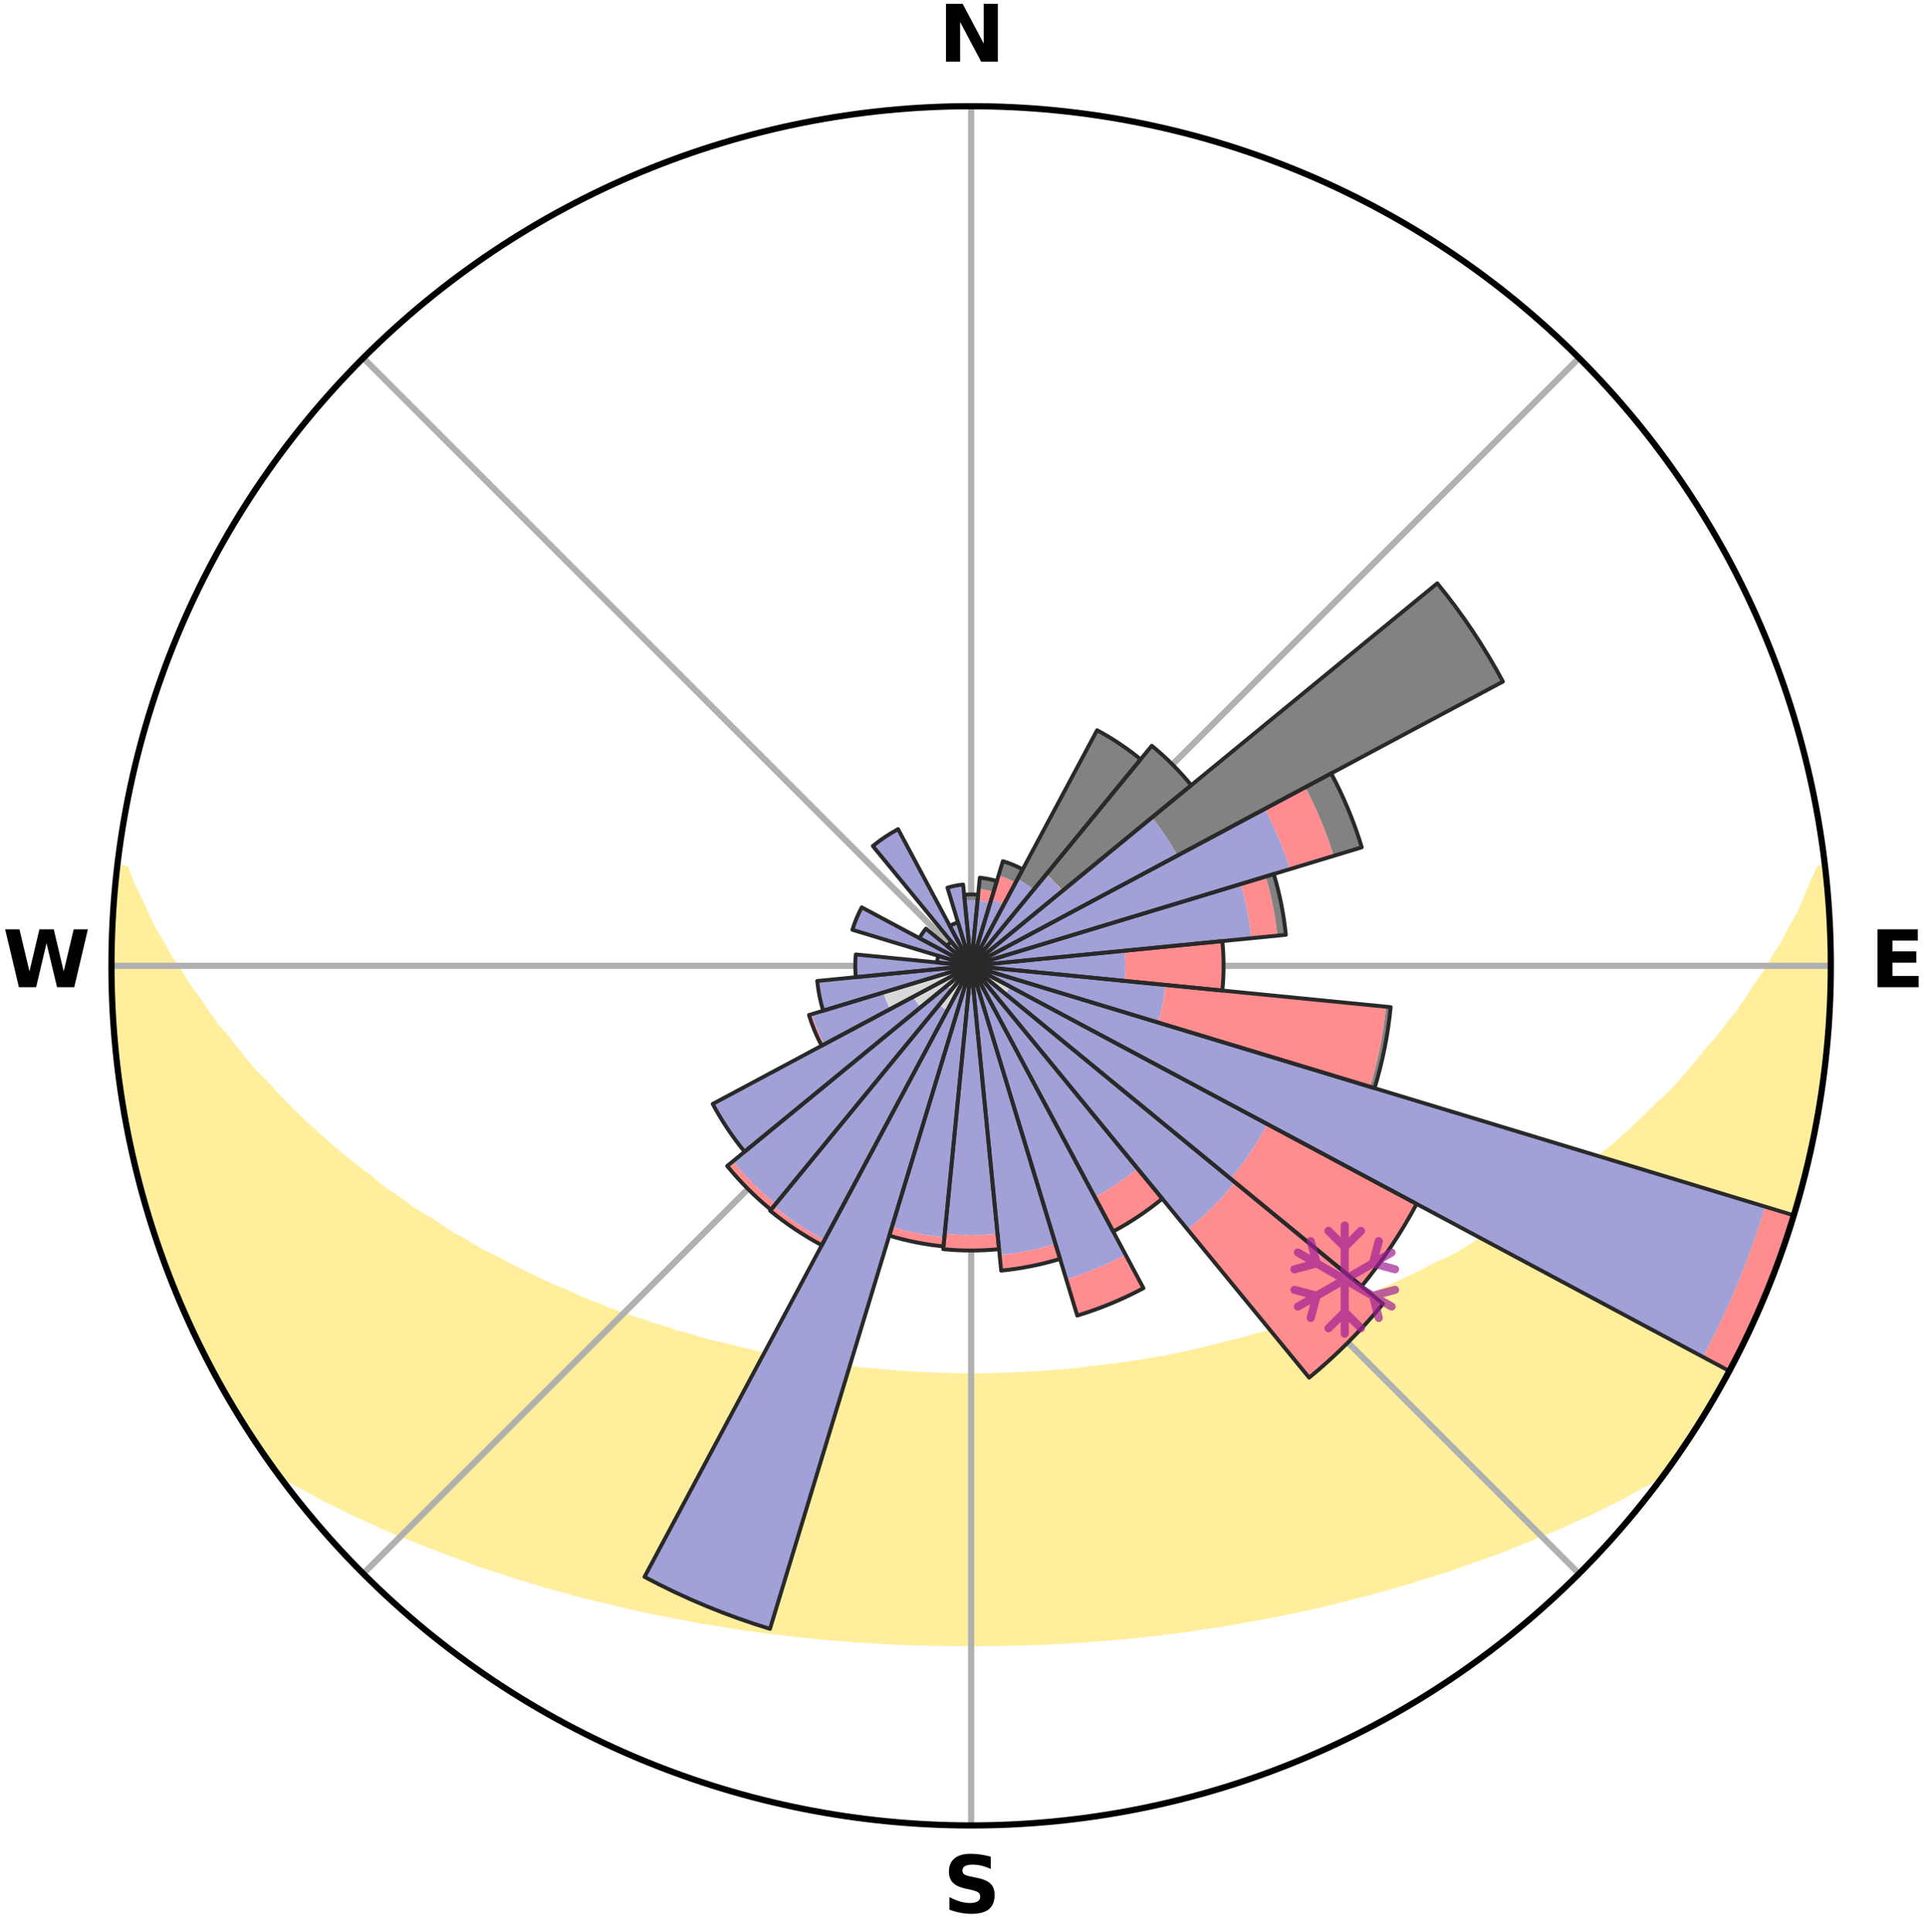 <?xml version="1.0" encoding="utf-8" standalone="no"?>
<!DOCTYPE svg PUBLIC "-//W3C//DTD SVG 1.1//EN"
  "http://www.w3.org/Graphics/SVG/1.1/DTD/svg11.dtd">
<svg xmlns:xlink="http://www.w3.org/1999/xlink" width="248.41pt" height="249.158pt" viewBox="0 0 248.41 249.158" xmlns="http://www.w3.org/2000/svg" version="1.1">
 <title>Ski Rose for Ramsau am Dachstein</title>
 <defs>
  <style type="text/css">*{stroke-linejoin: round; stroke-linecap: butt}</style>
 </defs>
 <g id="figure_1">
  <g id="patch_1">
   <path d="M 0 249.158 
L 248.41 249.158 
L 248.41 0 
L 0 0 
z
" style="fill: #ffffff"/>
  </g>
  <g id="axes_1">
   <g id="patch_2">
    <path d="M 236.135 124.579 
C 236.135 110.018 233.267 95.599 227.695 82.147 
C 222.122 68.695 213.955 56.471 203.659 46.175 
C 193.363 35.879 181.139 27.711 167.687 22.139 
C 154.235 16.567 139.815 13.699 125.255 13.699 
C 110.694 13.699 96.275 16.567 82.823 22.139 
C 69.371 27.711 57.147 35.879 46.851 46.175 
C 36.555 56.471 28.387 68.695 22.815 82.147 
C 17.243 95.599 14.375 110.018 14.375 124.579 
C 14.375 139.14 17.243 153.559 22.815 167.011 
C 28.387 180.463 36.555 192.687 46.851 202.983 
C 57.147 213.279 69.371 221.447 82.823 227.019 
C 96.275 232.591 110.694 235.459 125.255 235.459 
C 139.815 235.459 154.235 232.591 167.687 227.019 
C 181.139 221.447 193.363 213.279 203.659 202.983 
C 213.955 192.687 222.122 180.463 227.695 167.011 
C 233.267 153.559 236.135 139.14 236.135 124.579 
M 125.255 124.579 
C 125.255 124.579 125.255 124.579 125.255 124.579 
C 125.255 124.579 125.255 124.579 125.255 124.579 
C 125.255 124.579 125.255 124.579 125.255 124.579 
C 125.255 124.579 125.255 124.579 125.255 124.579 
C 125.255 124.579 125.255 124.579 125.255 124.579 
C 125.255 124.579 125.255 124.579 125.255 124.579 
C 125.255 124.579 125.255 124.579 125.255 124.579 
C 125.255 124.579 125.255 124.579 125.255 124.579 
C 125.255 124.579 125.255 124.579 125.255 124.579 
C 125.255 124.579 125.255 124.579 125.255 124.579 
C 125.255 124.579 125.255 124.579 125.255 124.579 
C 125.255 124.579 125.255 124.579 125.255 124.579 
C 125.255 124.579 125.255 124.579 125.255 124.579 
C 125.255 124.579 125.255 124.579 125.255 124.579 
C 125.255 124.579 125.255 124.579 125.255 124.579 
C 125.255 124.579 125.255 124.579 125.255 124.579 
z
" style="fill: #ffffff"/>
   </g>
   <g id="PolyCollection_1">
    <defs>
     <path id="md408cc9b1c" d="M 235.288 -137.116 
L 234.751 -137.055 
L 233.834 -135.034 
L 233.034 -133.061 
L 232.177 -131.119 
L 231.069 -129.199 
L 230.118 -127.325 
L 228.923 -125.484 
L 227.896 -123.683 
L 226.63 -121.924 
L 225.538 -120.201 
L 224.416 -118.514 
L 223.06 -116.882 
L 221.883 -115.275 
L 220.477 -113.73 
L 219.252 -112.204 
L 218.006 -110.717 
L 216.738 -109.27 
L 215.452 -107.862 
L 213.947 -106.534 
L 212.627 -105.209 
L 211.291 -103.924 
L 209.942 -102.678 
L 208.58 -101.471 
L 207.206 -100.304 
L 205.822 -99.176 
L 204.43 -98.088 
L 203.214 -96.972 
L 201.806 -95.958 
L 200.392 -94.982 
L 198.974 -94.044 
L 197.728 -93.067 
L 196.303 -92.2 
L 195.047 -91.29 
L 193.62 -90.493 
L 192.358 -89.647 
L 190.932 -88.919 
L 189.668 -88.136 
L 188.402 -87.383 
L 187.135 -86.659 
L 185.721 -86.058 
L 184.459 -85.392 
L 183.199 -84.755 
L 181.942 -84.145 
L 180.688 -83.561 
L 179.438 -83.003 
L 178.193 -82.471 
L 177.076 -81.861 
L 175.838 -81.377 
L 174.607 -80.916 
L 173.383 -80.477 
L 172.276 -79.958 
L 171.064 -79.562 
L 169.861 -79.188 
L 168.764 -78.73 
L 167.576 -78.394 
L 166.487 -77.974 
L 165.315 -77.675 
L 164.236 -77.291 
L 163.161 -76.924 
L 162.013 -76.675 
L 160.949 -76.341 
L 159.89 -76.023 
L 158.768 -75.817 
L 157.721 -75.528 
L 156.679 -75.254 
L 155.641 -74.993 
L 154.609 -74.746 
L 153.581 -74.512 
L 152.559 -74.291 
L 151.542 -74.081 
L 150.531 -73.883 
L 149.525 -73.696 
L 148.524 -73.52 
L 147.528 -73.354 
L 146.538 -73.197 
L 145.552 -73.051 
L 144.572 -72.913 
L 143.597 -72.783 
L 142.626 -72.662 
L 141.66 -72.548 
L 140.699 -72.442 
L 139.741 -72.342 
L 138.801 -72.2 
L 137.85 -72.117 
L 136.902 -72.041 
L 135.958 -71.97 
L 135.017 -71.905 
L 134.085 -71.812 
L 133.149 -71.761 
L 132.215 -71.715 
L 131.283 -71.674 
L 130.354 -71.618 
L 129.425 -71.59 
L 128.497 -71.566 
L 127.57 -71.547 
L 126.644 -71.527 
L 125.718 -71.521 
L 124.792 -71.521 
L 123.866 -71.531 
L 122.939 -71.544 
L 122.013 -71.574 
L 121.085 -71.6 
L 120.157 -71.631 
L 119.226 -71.666 
L 118.297 -71.732 
L 117.364 -71.78 
L 116.428 -71.834 
L 115.49 -71.893 
L 114.557 -71.996 
L 113.614 -72.069 
L 112.667 -72.148 
L 111.717 -72.233 
L 110.763 -72.325 
L 109.822 -72.479 
L 108.862 -72.587 
L 107.897 -72.703 
L 106.928 -72.826 
L 105.954 -72.958 
L 104.976 -73.098 
L 103.992 -73.247 
L 103.004 -73.405 
L 102.01 -73.572 
L 101.011 -73.75 
L 100.007 -73.939 
L 98.997 -74.138 
L 97.982 -74.349 
L 96.962 -74.572 
L 95.937 -74.808 
L 94.907 -75.056 
L 93.872 -75.317 
L 92.832 -75.593 
L 91.721 -75.787 
L 90.668 -76.09 
L 89.611 -76.409 
L 88.549 -76.743 
L 87.404 -76.994 
L 86.331 -77.361 
L 85.255 -77.746 
L 84.085 -78.046 
L 83 -78.466 
L 81.814 -78.802 
L 80.72 -79.26 
L 79.52 -79.635 
L 78.311 -80.031 
L 77.206 -80.55 
L 75.985 -80.989 
L 74.757 -81.45 
L 73.645 -82.035 
L 72.408 -82.543 
L 71.166 -83.075 
L 69.919 -83.632 
L 68.668 -84.216 
L 67.413 -84.825 
L 66.156 -85.462 
L 64.897 -86.127 
L 63.637 -86.819 
L 62.223 -87.45 
L 60.959 -88.202 
L 59.698 -88.984 
L 58.275 -89.712 
L 57.016 -90.556 
L 55.76 -91.432 
L 54.338 -92.261 
L 52.917 -93.126 
L 51.673 -94.101 
L 50.259 -95.037 
L 48.848 -96.012 
L 47.626 -97.089 
L 46.229 -98.137 
L 44.84 -99.224 
L 43.459 -100.35 
L 42.088 -101.515 
L 40.729 -102.719 
L 39.382 -103.963 
L 38.049 -105.246 
L 36.732 -106.569 
L 35.431 -107.931 
L 34.148 -109.333 
L 32.681 -110.744 
L 31.437 -112.228 
L 30.215 -113.751 
L 29.017 -115.312 
L 27.638 -116.896 
L 26.49 -118.538 
L 25.371 -120.218 
L 24.075 -121.93 
L 23.016 -123.687 
L 21.785 -125.482 
L 20.796 -127.314 
L 19.643 -129.19 
L 18.735 -131.094 
L 17.874 -133.03 
L 16.874 -135.015 
L 16.135 -137.012 
L 15.162 -137.123 
L 15.162 -137.123 
L 14.888 -135.206 
L 14.75 -133.276 
L 14.646 -131.344 
L 14.574 -129.411 
L 14.432 -127.481 
L 14.426 -125.546 
L 14.452 -123.612 
L 14.509 -121.679 
L 14.499 -119.743 
L 14.621 -117.812 
L 14.773 -115.884 
L 14.956 -113.959 
L 15.17 -112.036 
L 15.498 -110.129 
L 15.597 -108.191 
L 15.902 -106.28 
L 16.237 -104.374 
L 16.602 -102.473 
L 17.086 -100.599 
L 17.511 -98.712 
L 17.967 -96.832 
L 18.452 -94.96 
L 18.968 -93.096 
L 19.606 -91.268 
L 20.113 -89.399 
L 20.791 -87.587 
L 21.43 -85.761 
L 22.1 -83.945 
L 22.89 -82.178 
L 23.599 -80.378 
L 24.364 -78.601 
L 25.245 -76.877 
L 26.075 -75.13 
L 26.93 -73.395 
L 27.835 -71.685 
L 28.776 -69.994 
L 29.754 -68.325 
L 30.717 -66.646 
L 31.749 -65.009 
L 32.797 -63.383 
L 33.877 -61.777 
L 34.998 -60.2 
L 36.565 -58.952 
L 38.376 -57.915 
L 40.204 -56.927 
L 41.988 -55.939 
L 43.841 -55.045 
L 45.638 -54.14 
L 47.491 -53.322 
L 49.29 -52.491 
L 51.087 -51.695 
L 52.935 -50.986 
L 54.724 -50.256 
L 56.51 -49.557 
L 58.29 -48.889 
L 60.064 -48.25 
L 61.787 -47.587 
L 63.55 -47.005 
L 65.304 -46.45 
L 67.015 -45.873 
L 68.755 -45.369 
L 70.451 -44.838 
L 72.174 -44.383 
L 73.86 -43.905 
L 75.536 -43.445 
L 77.234 -43.055 
L 78.898 -42.644 
L 80.552 -42.248 
L 82.203 -41.877 
L 83.843 -41.521 
L 85.48 -41.189 
L 87.106 -40.869 
L 88.728 -40.574 
L 90.326 -40.254 
L 91.933 -39.986 
L 93.535 -39.741 
L 95.118 -39.474 
L 96.705 -39.253 
L 98.289 -39.054 
L 99.856 -38.835 
L 101.426 -38.656 
L 102.985 -38.467 
L 104.546 -38.322 
L 106.097 -38.162 
L 107.644 -38.017 
L 109.19 -37.902 
L 110.73 -37.783 
L 112.27 -37.698 
L 113.805 -37.605 
L 115.336 -37.525 
L 116.866 -37.459 
L 118.395 -37.41 
L 119.921 -37.368 
L 121.446 -37.338 
L 122.97 -37.321 
L 124.493 -37.319 
L 126.016 -37.317 
L 127.54 -37.324 
L 129.064 -37.341 
L 130.589 -37.371 
L 132.115 -37.413 
L 133.643 -37.468 
L 135.174 -37.52 
L 136.706 -37.599 
L 138.24 -37.692 
L 139.779 -37.785 
L 141.319 -37.903 
L 142.862 -38.036 
L 144.415 -38.155 
L 145.965 -38.315 
L 147.525 -38.468 
L 149.083 -38.656 
L 150.656 -38.827 
L 152.223 -39.046 
L 153.804 -39.253 
L 155.381 -39.504 
L 156.977 -39.733 
L 158.577 -39.986 
L 160.17 -40.288 
L 161.785 -40.565 
L 163.404 -40.868 
L 165.034 -41.181 
L 166.667 -41.519 
L 168.311 -41.869 
L 169.958 -42.246 
L 171.616 -42.635 
L 173.277 -43.053 
L 174.949 -43.485 
L 176.656 -43.896 
L 178.337 -44.38 
L 180.03 -44.881 
L 181.761 -45.36 
L 183.461 -45.917 
L 185.208 -46.447 
L 186.963 -47.002 
L 188.686 -47.632 
L 190.453 -48.241 
L 192.228 -48.88 
L 194.008 -49.548 
L 195.793 -50.247 
L 197.583 -50.977 
L 199.377 -51.739 
L 201.224 -52.487 
L 203.023 -53.318 
L 204.881 -54.132 
L 206.678 -55.037 
L 208.526 -55.935 
L 210.31 -56.923 
L 212.143 -57.908 
L 213.95 -58.948 
L 215.523 -60.191 
L 216.607 -61.794 
L 217.701 -63.39 
L 218.77 -65.004 
L 219.756 -66.669 
L 220.752 -68.327 
L 221.753 -69.983 
L 222.567 -71.743 
L 223.606 -73.381 
L 224.435 -75.13 
L 225.332 -76.845 
L 226.061 -78.639 
L 226.889 -80.387 
L 227.669 -82.158 
L 228.401 -83.949 
L 229.086 -85.758 
L 229.724 -87.585 
L 230.37 -89.408 
L 230.908 -91.267 
L 231.564 -93.089 
L 232.012 -94.973 
L 232.548 -96.831 
L 233.049 -98.7 
L 233.401 -100.604 
L 233.849 -102.485 
L 234.256 -104.377 
L 234.608 -106.28 
L 234.763 -108.213 
L 235.052 -110.124 
L 235.302 -112.041 
L 235.509 -113.963 
L 235.684 -115.888 
L 235.822 -117.816 
L 235.924 -119.747 
L 235.989 -121.679 
L 236.021 -123.612 
L 236.017 -125.546 
L 235.978 -127.478 
L 235.907 -129.41 
L 235.801 -131.34 
L 235.662 -133.268 
L 235.49 -135.194 
L 235.288 -137.116 
z
" style="stroke: #ffee9c"/>
    </defs>
    <g clip-path="url(#p194324b91c)">
     <use xlink:href="#md408cc9b1c" x="0" y="249.158" style="fill: #ffee9c; stroke: #ffee9c"/>
    </g>
   </g>
   <g id="matplotlib.axis_1">
    <g id="xtick_1">
     <g id="line2d_1">
      <path d="M 125.255 124.579 
L 125.255 13.699 
" clip-path="url(#p194324b91c)" style="fill: none; stroke: #b0b0b0; stroke-width: 0.8; stroke-linecap: square"/>
     </g>
     <g id="text_1">
      <!-- N -->
      <g transform="translate(121.07 7.958) scale(0.1 -0.1)">
       <defs>
        <path id="DejaVuSans-Bold-4e" d="M 588 4666 
L 1931 4666 
L 3628 1466 
L 3628 4666 
L 4769 4666 
L 4769 0 
L 3425 0 
L 1728 3200 
L 1728 0 
L 588 0 
L 588 4666 
z
" transform="scale(0.016)"/>
       </defs>
       <use xlink:href="#DejaVuSans-Bold-4e"/>
      </g>
     </g>
    </g>
    <g id="xtick_2">
     <g id="line2d_2">
      <path d="M 125.255 124.579 
L 203.659 46.175 
" clip-path="url(#p194324b91c)" style="fill: none; stroke: #b0b0b0; stroke-width: 0.8; stroke-linecap: square"/>
     </g>
    </g>
    <g id="xtick_3">
     <g id="line2d_3">
      <path d="M 125.255 124.579 
L 236.135 124.579 
" clip-path="url(#p194324b91c)" style="fill: none; stroke: #b0b0b0; stroke-width: 0.8; stroke-linecap: square"/>
     </g>
     <g id="text_2">
      <!-- E -->
      <g transform="translate(241.219 127.338) scale(0.1 -0.1)">
       <defs>
        <path id="DejaVuSans-Bold-45" d="M 588 4666 
L 3834 4666 
L 3834 3756 
L 1791 3756 
L 1791 2888 
L 3713 2888 
L 3713 1978 
L 1791 1978 
L 1791 909 
L 3903 909 
L 3903 0 
L 588 0 
L 588 4666 
z
" transform="scale(0.016)"/>
       </defs>
       <use xlink:href="#DejaVuSans-Bold-45"/>
      </g>
     </g>
    </g>
    <g id="xtick_4">
     <g id="line2d_4">
      <path d="M 125.255 124.579 
L 203.659 202.983 
" clip-path="url(#p194324b91c)" style="fill: none; stroke: #b0b0b0; stroke-width: 0.8; stroke-linecap: square"/>
     </g>
    </g>
    <g id="xtick_5">
     <g id="line2d_5">
      <path d="M 125.255 124.579 
L 125.255 235.459 
" clip-path="url(#p194324b91c)" style="fill: none; stroke: #b0b0b0; stroke-width: 0.8; stroke-linecap: square"/>
     </g>
     <g id="text_3">
      <!-- S -->
      <g transform="translate(121.654 246.718) scale(0.1 -0.1)">
       <defs>
        <path id="DejaVuSans-Bold-53" d="M 3834 4519 
L 3834 3531 
Q 3450 3703 3084 3790 
Q 2719 3878 2394 3878 
Q 1963 3878 1756 3759 
Q 1550 3641 1550 3391 
Q 1550 3203 1689 3098 
Q 1828 2994 2194 2919 
L 2706 2816 
Q 3484 2659 3812 2340 
Q 4141 2022 4141 1434 
Q 4141 663 3683 286 
Q 3225 -91 2284 -91 
Q 1841 -91 1394 -6 
Q 947 78 500 244 
L 500 1259 
Q 947 1022 1364 901 
Q 1781 781 2169 781 
Q 2563 781 2772 912 
Q 2981 1044 2981 1288 
Q 2981 1506 2839 1625 
Q 2697 1744 2272 1838 
L 1806 1941 
Q 1106 2091 782 2419 
Q 459 2747 459 3303 
Q 459 4000 909 4375 
Q 1359 4750 2203 4750 
Q 2588 4750 2994 4692 
Q 3400 4634 3834 4519 
z
" transform="scale(0.016)"/>
       </defs>
       <use xlink:href="#DejaVuSans-Bold-53"/>
      </g>
     </g>
    </g>
    <g id="xtick_6">
     <g id="line2d_6">
      <path d="M 125.255 124.579 
L 46.851 202.983 
" clip-path="url(#p194324b91c)" style="fill: none; stroke: #b0b0b0; stroke-width: 0.8; stroke-linecap: square"/>
     </g>
    </g>
    <g id="xtick_7">
     <g id="line2d_7">
      <path d="M 125.255 124.579 
L 14.375 124.579 
" clip-path="url(#p194324b91c)" style="fill: none; stroke: #b0b0b0; stroke-width: 0.8; stroke-linecap: square"/>
     </g>
     <g id="text_4">
      <!-- W -->
      <g transform="translate(0.36 127.338) scale(0.1 -0.1)">
       <defs>
        <path id="DejaVuSans-Bold-57" d="M 191 4666 
L 1344 4666 
L 2150 1275 
L 2950 4666 
L 4109 4666 
L 4909 1275 
L 5716 4666 
L 6859 4666 
L 5759 0 
L 4372 0 
L 3525 3547 
L 2688 0 
L 1300 0 
L 191 4666 
z
" transform="scale(0.016)"/>
       </defs>
       <use xlink:href="#DejaVuSans-Bold-57"/>
      </g>
     </g>
    </g>
    <g id="xtick_8">
     <g id="line2d_8">
      <path d="M 125.255 124.579 
L 46.851 46.175 
" clip-path="url(#p194324b91c)" style="fill: none; stroke: #b0b0b0; stroke-width: 0.8; stroke-linecap: square"/>
     </g>
    </g>
   </g>
   <g id="matplotlib.axis_2"/>
   <g id="patch_3">
    <path d="M 125.255 124.579 
C 125.255 124.579 125.255 124.579 125.255 124.579 
C 125.255 124.579 125.255 124.579 125.255 124.579 
L 125.255 124.579 
C 125.255 124.579 125.255 124.579 125.255 124.579 
C 125.255 124.579 125.255 124.579 125.255 124.579 
z
" clip-path="url(#p194324b91c)" style="fill: #d9d9d9"/>
   </g>
   <g id="patch_4">
    <path d="M 125.255 124.579 
C 125.255 124.579 125.255 124.579 125.255 124.579 
C 125.255 124.579 125.255 124.579 125.255 124.579 
L 125.255 124.579 
C 125.255 124.579 125.255 124.579 125.255 124.579 
C 125.255 124.579 125.255 124.579 125.255 124.579 
z
" clip-path="url(#p194324b91c)" style="fill: #d9d9d9"/>
   </g>
   <g id="patch_5">
    <path d="M 125.255 124.579 
C 125.255 124.579 125.255 124.579 125.255 124.579 
C 125.255 124.579 125.255 124.579 125.255 124.579 
L 125.255 124.579 
C 125.255 124.579 125.255 124.579 125.255 124.579 
C 125.255 124.579 125.255 124.579 125.255 124.579 
z
" clip-path="url(#p194324b91c)" style="fill: #d9d9d9"/>
   </g>
   <g id="patch_6">
    <path d="M 125.255 124.579 
C 125.255 124.579 125.255 124.579 125.255 124.579 
C 125.255 124.579 125.255 124.579 125.255 124.579 
L 125.255 124.579 
C 125.255 124.579 125.255 124.579 125.255 124.579 
C 125.255 124.579 125.255 124.579 125.255 124.579 
z
" clip-path="url(#p194324b91c)" style="fill: #d9d9d9"/>
   </g>
   <g id="patch_7">
    <path d="M 125.255 124.579 
C 125.255 124.579 125.255 124.579 125.255 124.579 
C 125.255 124.579 125.255 124.579 125.255 124.579 
L 125.255 124.579 
C 125.255 124.579 125.255 124.579 125.255 124.579 
C 125.255 124.579 125.255 124.579 125.255 124.579 
z
" clip-path="url(#p194324b91c)" style="fill: #d9d9d9"/>
   </g>
   <g id="patch_8">
    <path d="M 125.255 124.579 
C 125.255 124.579 125.255 124.579 125.255 124.579 
C 125.255 124.579 125.255 124.579 125.255 124.579 
L 125.255 124.579 
C 125.255 124.579 125.255 124.579 125.255 124.579 
C 125.255 124.579 125.255 124.579 125.255 124.579 
z
" clip-path="url(#p194324b91c)" style="fill: #d9d9d9"/>
   </g>
   <g id="patch_9">
    <path d="M 125.255 124.579 
C 125.255 124.579 125.255 124.579 125.255 124.579 
C 125.255 124.579 125.255 124.579 125.255 124.579 
L 125.255 124.579 
C 125.255 124.579 125.255 124.579 125.255 124.579 
C 125.255 124.579 125.255 124.579 125.255 124.579 
z
" clip-path="url(#p194324b91c)" style="fill: #d9d9d9"/>
   </g>
   <g id="patch_10">
    <path d="M 125.255 124.579 
C 125.255 124.579 125.255 124.579 125.255 124.579 
C 125.255 124.579 125.255 124.579 125.255 124.579 
L 125.255 124.579 
C 125.255 124.579 125.255 124.579 125.255 124.579 
C 125.255 124.579 125.255 124.579 125.255 124.579 
z
" clip-path="url(#p194324b91c)" style="fill: #d9d9d9"/>
   </g>
   <g id="patch_11">
    <path d="M 125.255 124.579 
C 125.255 124.579 125.255 124.579 125.255 124.579 
C 125.255 124.579 125.255 124.579 125.255 124.579 
L 125.255 124.579 
C 125.255 124.579 125.255 124.579 125.255 124.579 
C 125.255 124.579 125.255 124.579 125.255 124.579 
z
" clip-path="url(#p194324b91c)" style="fill: #d9d9d9"/>
   </g>
   <g id="patch_12">
    <path d="M 125.255 124.579 
C 125.255 124.579 125.255 124.579 125.255 124.579 
C 125.255 124.579 125.255 124.579 125.255 124.579 
L 125.255 124.579 
C 125.255 124.579 125.255 124.579 125.255 124.579 
C 125.255 124.579 125.255 124.579 125.255 124.579 
z
" clip-path="url(#p194324b91c)" style="fill: #d9d9d9"/>
   </g>
   <g id="patch_13">
    <path d="M 125.255 124.579 
C 125.255 124.579 125.255 124.579 125.255 124.579 
C 125.255 124.579 125.255 124.579 125.255 124.579 
L 125.255 124.579 
C 125.255 124.579 125.255 124.579 125.255 124.579 
C 125.255 124.579 125.255 124.579 125.255 124.579 
z
" clip-path="url(#p194324b91c)" style="fill: #d9d9d9"/>
   </g>
   <g id="patch_14">
    <path d="M 125.255 124.579 
C 125.255 124.579 125.255 124.579 125.255 124.579 
C 125.255 124.579 125.255 124.579 125.255 124.579 
L 129.669 128.202 
C 129.788 128.058 129.9 127.907 130.003 127.752 
C 130.107 127.596 130.203 127.436 130.291 127.271 
z
" clip-path="url(#p194324b91c)" style="fill: #d9d9d9"/>
   </g>
   <g id="patch_15">
    <path d="M 125.255 124.579 
C 125.255 124.579 125.255 124.579 125.255 124.579 
C 125.255 124.579 125.255 124.579 125.255 124.579 
L 125.255 124.579 
C 125.255 124.579 125.255 124.579 125.255 124.579 
C 125.255 124.579 125.255 124.579 125.255 124.579 
z
" clip-path="url(#p194324b91c)" style="fill: #d9d9d9"/>
   </g>
   <g id="patch_16">
    <path d="M 125.255 124.579 
C 125.255 124.579 125.255 124.579 125.255 124.579 
C 125.255 124.579 125.255 124.579 125.255 124.579 
L 126.601 127.097 
C 126.683 127.053 126.764 127.005 126.841 126.953 
C 126.919 126.901 126.994 126.846 127.066 126.786 
z
" clip-path="url(#p194324b91c)" style="fill: #d9d9d9"/>
   </g>
   <g id="patch_17">
    <path d="M 125.255 124.579 
C 125.255 124.579 125.255 124.579 125.255 124.579 
C 125.255 124.579 125.255 124.579 125.255 124.579 
L 125.255 124.579 
C 125.255 124.579 125.255 124.579 125.255 124.579 
C 125.255 124.579 125.255 124.579 125.255 124.579 
z
" clip-path="url(#p194324b91c)" style="fill: #d9d9d9"/>
   </g>
   <g id="patch_18">
    <path d="M 125.255 124.579 
C 125.255 124.579 125.255 124.579 125.255 124.579 
C 125.255 124.579 125.255 124.579 125.255 124.579 
L 125.255 124.579 
C 125.255 124.579 125.255 124.579 125.255 124.579 
C 125.255 124.579 125.255 124.579 125.255 124.579 
z
" clip-path="url(#p194324b91c)" style="fill: #d9d9d9"/>
   </g>
   <g id="patch_19">
    <path d="M 125.255 124.579 
C 125.255 124.579 125.255 124.579 125.255 124.579 
C 125.255 124.579 125.255 124.579 125.255 124.579 
L 125.255 124.579 
C 125.255 124.579 125.255 124.579 125.255 124.579 
C 125.255 124.579 125.255 124.579 125.255 124.579 
z
" clip-path="url(#p194324b91c)" style="fill: #d9d9d9"/>
   </g>
   <g id="patch_20">
    <path d="M 125.255 124.579 
C 125.255 124.579 125.255 124.579 125.255 124.579 
C 125.255 124.579 125.255 124.579 125.255 124.579 
L 125.255 124.579 
C 125.255 124.579 125.255 124.579 125.255 124.579 
C 125.255 124.579 125.255 124.579 125.255 124.579 
z
" clip-path="url(#p194324b91c)" style="fill: #d9d9d9"/>
   </g>
   <g id="patch_21">
    <path d="M 125.255 124.579 
C 125.255 124.579 125.255 124.579 125.255 124.579 
C 125.255 124.579 125.255 124.579 125.255 124.579 
L 125.255 124.579 
C 125.255 124.579 125.255 124.579 125.255 124.579 
C 125.255 124.579 125.255 124.579 125.255 124.579 
z
" clip-path="url(#p194324b91c)" style="fill: #d9d9d9"/>
   </g>
   <g id="patch_22">
    <path d="M 125.255 124.579 
C 125.255 124.579 125.255 124.579 125.255 124.579 
C 125.255 124.579 125.255 124.579 125.255 124.579 
L 121.124 129.613 
C 121.289 129.748 121.46 129.875 121.637 129.993 
C 121.814 130.112 121.997 130.221 122.185 130.322 
z
" clip-path="url(#p194324b91c)" style="fill: #d9d9d9"/>
   </g>
   <g id="patch_23">
    <path d="M 125.255 124.579 
C 125.255 124.579 125.255 124.579 125.255 124.579 
C 125.255 124.579 125.255 124.579 125.255 124.579 
L 122.133 127.141 
C 122.217 127.243 122.306 127.341 122.399 127.435 
C 122.493 127.528 122.591 127.617 122.693 127.701 
z
" clip-path="url(#p194324b91c)" style="fill: #d9d9d9"/>
   </g>
   <g id="patch_24">
    <path d="M 125.255 124.579 
C 125.255 124.579 125.255 124.579 125.255 124.579 
C 125.255 124.579 125.255 124.579 125.255 124.579 
L 117.784 128.572 
C 117.915 128.817 118.058 129.055 118.212 129.285 
C 118.366 129.516 118.531 129.739 118.707 129.953 
z
" clip-path="url(#p194324b91c)" style="fill: #d9d9d9"/>
   </g>
   <g id="patch_25">
    <path d="M 125.255 124.579 
C 125.255 124.579 125.255 124.579 125.255 124.579 
C 125.255 124.579 125.255 124.579 125.255 124.579 
L 113.922 128.017 
C 114.035 128.388 114.165 128.753 114.314 129.111 
C 114.462 129.469 114.628 129.82 114.811 130.162 
z
" clip-path="url(#p194324b91c)" style="fill: #d9d9d9"/>
   </g>
   <g id="patch_26">
    <path d="M 125.255 124.579 
C 125.255 124.579 125.255 124.579 125.255 124.579 
C 125.255 124.579 125.255 124.579 125.255 124.579 
L 125.255 124.579 
C 125.255 124.579 125.255 124.579 125.255 124.579 
C 125.255 124.579 125.255 124.579 125.255 124.579 
z
" clip-path="url(#p194324b91c)" style="fill: #d9d9d9"/>
   </g>
   <g id="patch_27">
    <path d="M 125.255 124.579 
C 125.255 124.579 125.255 124.579 125.255 124.579 
C 125.255 124.579 125.255 124.579 125.255 124.579 
L 125.255 124.579 
C 125.255 124.579 125.255 124.579 125.255 124.579 
C 125.255 124.579 125.255 124.579 125.255 124.579 
z
" clip-path="url(#p194324b91c)" style="fill: #d9d9d9"/>
   </g>
   <g id="patch_28">
    <path d="M 125.255 124.579 
C 125.255 124.579 125.255 124.579 125.255 124.579 
C 125.255 124.579 125.255 124.579 125.255 124.579 
L 125.255 124.579 
C 125.255 124.579 125.255 124.579 125.255 124.579 
C 125.255 124.579 125.255 124.579 125.255 124.579 
z
" clip-path="url(#p194324b91c)" style="fill: #d9d9d9"/>
   </g>
   <g id="patch_29">
    <path d="M 125.255 124.579 
C 125.255 124.579 125.255 124.579 125.255 124.579 
C 125.255 124.579 125.255 124.579 125.255 124.579 
L 125.255 124.579 
C 125.255 124.579 125.255 124.579 125.255 124.579 
C 125.255 124.579 125.255 124.579 125.255 124.579 
z
" clip-path="url(#p194324b91c)" style="fill: #d9d9d9"/>
   </g>
   <g id="patch_30">
    <path d="M 125.255 124.579 
C 125.255 124.579 125.255 124.579 125.255 124.579 
C 125.255 124.579 125.255 124.579 125.255 124.579 
L 125.255 124.579 
C 125.255 124.579 125.255 124.579 125.255 124.579 
C 125.255 124.579 125.255 124.579 125.255 124.579 
z
" clip-path="url(#p194324b91c)" style="fill: #d9d9d9"/>
   </g>
   <g id="patch_31">
    <path d="M 125.255 124.579 
C 125.255 124.579 125.255 124.579 125.255 124.579 
C 125.255 124.579 125.255 124.579 125.255 124.579 
L 125.255 124.579 
C 125.255 124.579 125.255 124.579 125.255 124.579 
C 125.255 124.579 125.255 124.579 125.255 124.579 
z
" clip-path="url(#p194324b91c)" style="fill: #d9d9d9"/>
   </g>
   <g id="patch_32">
    <path d="M 125.255 124.579 
C 125.255 124.579 125.255 124.579 125.255 124.579 
C 125.255 124.579 125.255 124.579 125.255 124.579 
L 125.255 124.579 
C 125.255 124.579 125.255 124.579 125.255 124.579 
C 125.255 124.579 125.255 124.579 125.255 124.579 
z
" clip-path="url(#p194324b91c)" style="fill: #d9d9d9"/>
   </g>
   <g id="patch_33">
    <path d="M 125.255 124.579 
C 125.255 124.579 125.255 124.579 125.255 124.579 
C 125.255 124.579 125.255 124.579 125.255 124.579 
L 125.255 124.579 
C 125.255 124.579 125.255 124.579 125.255 124.579 
C 125.255 124.579 125.255 124.579 125.255 124.579 
z
" clip-path="url(#p194324b91c)" style="fill: #d9d9d9"/>
   </g>
   <g id="patch_34">
    <path d="M 125.255 124.579 
C 125.255 124.579 125.255 124.579 125.255 124.579 
C 125.255 124.579 125.255 124.579 125.255 124.579 
L 125.255 124.579 
C 125.255 124.579 125.255 124.579 125.255 124.579 
C 125.255 124.579 125.255 124.579 125.255 124.579 
z
" clip-path="url(#p194324b91c)" style="fill: #d9d9d9"/>
   </g>
   <g id="patch_35">
    <path d="M 125.255 124.579 
C 125.255 124.579 125.255 124.579 125.255 124.579 
C 125.255 124.579 125.255 124.579 125.255 124.579 
L 126.085 116.149 
C 125.809 116.122 125.532 116.108 125.255 116.108 
C 124.978 116.108 124.7 116.122 124.425 116.149 
z
" clip-path="url(#p194324b91c)" style="fill: #a1a1d8"/>
   </g>
   <g id="patch_36">
    <path d="M 125.255 124.579 
C 125.255 124.579 125.255 124.579 125.255 124.579 
C 125.255 124.579 125.255 124.579 125.255 124.579 
L 127.714 116.473 
C 127.448 116.393 127.179 116.325 126.907 116.271 
C 126.635 116.217 126.361 116.176 126.085 116.149 
z
" clip-path="url(#p194324b91c)" style="fill: #a1a1d8"/>
   </g>
   <g id="patch_37">
    <path d="M 125.255 124.579 
C 125.255 124.579 125.255 124.579 125.255 124.579 
C 125.255 124.579 125.255 124.579 125.255 124.579 
L 129.469 116.695 
C 129.211 116.558 128.946 116.432 128.676 116.32 
C 128.405 116.208 128.13 116.11 127.85 116.025 
z
" clip-path="url(#p194324b91c)" style="fill: #a1a1d8"/>
   </g>
   <g id="patch_38">
    <path d="M 125.255 124.579 
C 125.255 124.579 125.255 124.579 125.255 124.579 
C 125.255 124.579 125.255 124.579 125.255 124.579 
L 133.316 114.757 
C 132.994 114.493 132.66 114.245 132.314 114.014 
C 131.968 113.783 131.611 113.569 131.244 113.373 
z
" clip-path="url(#p194324b91c)" style="fill: #a1a1d8"/>
   </g>
   <g id="patch_39">
    <path d="M 125.255 124.579 
C 125.255 124.579 125.255 124.579 125.255 124.579 
C 125.255 124.579 125.255 124.579 125.255 124.579 
L 137.018 114.925 
C 136.702 114.54 136.367 114.171 136.015 113.819 
C 135.663 113.467 135.294 113.132 134.909 112.816 
z
" clip-path="url(#p194324b91c)" style="fill: #a1a1d8"/>
   </g>
   <g id="patch_40">
    <path d="M 125.255 124.579 
C 125.255 124.579 125.255 124.579 125.255 124.579 
C 125.255 124.579 125.255 124.579 125.255 124.579 
L 151.859 110.359 
C 151.393 109.488 150.885 108.641 150.337 107.82 
C 149.788 106.999 149.2 106.205 148.573 105.442 
z
" clip-path="url(#p194324b91c)" style="fill: #a1a1d8"/>
   </g>
   <g id="patch_41">
    <path d="M 125.255 124.579 
C 125.255 124.579 125.255 124.579 125.255 124.579 
C 125.255 124.579 125.255 124.579 125.255 124.579 
L 166.37 112.107 
C 165.962 110.761 165.488 109.436 164.95 108.137 
C 164.412 106.838 163.81 105.566 163.147 104.325 
z
" clip-path="url(#p194324b91c)" style="fill: #a1a1d8"/>
   </g>
   <g id="patch_42">
    <path d="M 125.255 124.579 
C 125.255 124.579 125.255 124.579 125.255 124.579 
C 125.255 124.579 125.255 124.579 125.255 124.579 
L 161.402 121.019 
C 161.285 119.836 161.111 118.659 160.879 117.493 
C 160.647 116.327 160.358 115.173 160.013 114.035 
z
" clip-path="url(#p194324b91c)" style="fill: #a1a1d8"/>
   </g>
   <g id="patch_43">
    <path d="M 125.255 124.579 
C 125.255 124.579 125.255 124.579 125.255 124.579 
C 125.255 124.579 125.255 124.579 125.255 124.579 
L 145.066 126.53 
C 145.13 125.882 145.162 125.231 145.162 124.579 
C 145.162 123.927 145.13 123.276 145.066 122.628 
z
" clip-path="url(#p194324b91c)" style="fill: #a1a1d8"/>
   </g>
   <g id="patch_44">
    <path d="M 125.255 124.579 
C 125.255 124.579 125.255 124.579 125.255 124.579 
C 125.255 124.579 125.255 124.579 125.255 124.579 
L 149.357 131.89 
C 149.596 131.101 149.797 130.301 149.958 129.493 
C 150.118 128.684 150.239 127.868 150.32 127.048 
z
" clip-path="url(#p194324b91c)" style="fill: #a1a1d8"/>
   </g>
   <g id="patch_45">
    <path d="M 125.255 124.579 
C 125.255 124.579 125.255 124.579 125.255 124.579 
C 125.255 124.579 125.255 124.579 125.255 124.579 
L 219.643 175.031 
C 221.295 171.941 222.793 168.773 224.134 165.536 
C 225.474 162.3 226.655 158.999 227.672 155.647 
z
" clip-path="url(#p194324b91c)" style="fill: #a1a1d8"/>
   </g>
   <g id="patch_46">
    <path d="M 130.291 127.271 
C 130.203 127.436 130.107 127.596 130.003 127.752 
C 129.9 127.907 129.788 128.058 129.669 128.202 
L 158.745 152.064 
C 159.645 150.968 160.49 149.828 161.278 148.649 
C 162.066 147.47 162.795 146.253 163.464 145.002 
z
" clip-path="url(#p194324b91c)" style="fill: #a1a1d8"/>
   </g>
   <g id="patch_47">
    <path d="M 125.255 124.579 
C 125.255 124.579 125.255 124.579 125.255 124.579 
C 125.255 124.579 125.255 124.579 125.255 124.579 
L 153.19 158.618 
C 154.304 157.703 155.372 156.735 156.392 155.716 
C 157.411 154.697 158.379 153.628 159.294 152.514 
z
" clip-path="url(#p194324b91c)" style="fill: #a1a1d8"/>
   </g>
   <g id="patch_48">
    <path d="M 127.066 126.786 
C 126.994 126.846 126.919 126.901 126.841 126.953 
C 126.764 127.005 126.683 127.053 126.601 127.097 
L 141.205 154.419 
C 142.181 153.897 143.132 153.327 144.053 152.712 
C 144.973 152.096 145.863 151.436 146.719 150.734 
z
" clip-path="url(#p194324b91c)" style="fill: #a1a1d8"/>
   </g>
   <g id="patch_49">
    <path d="M 125.255 124.579 
C 125.255 124.579 125.255 124.579 125.255 124.579 
C 125.255 124.579 125.255 124.579 125.255 124.579 
L 137.522 165.017 
C 138.845 164.615 140.148 164.149 141.426 163.62 
C 142.704 163.091 143.955 162.499 145.175 161.847 
z
" clip-path="url(#p194324b91c)" style="fill: #a1a1d8"/>
   </g>
   <g id="patch_50">
    <path d="M 125.255 124.579 
C 125.255 124.579 125.255 124.579 125.255 124.579 
C 125.255 124.579 125.255 124.579 125.255 124.579 
L 128.93 161.892 
C 130.151 161.771 131.366 161.591 132.569 161.352 
C 133.773 161.112 134.964 160.814 136.138 160.458 
z
" clip-path="url(#p194324b91c)" style="fill: #a1a1d8"/>
   </g>
   <g id="patch_51">
    <path d="M 125.255 124.579 
C 125.255 124.579 125.255 124.579 125.255 124.579 
C 125.255 124.579 125.255 124.579 125.255 124.579 
L 121.85 159.15 
C 122.981 159.262 124.118 159.318 125.255 159.318 
C 126.392 159.318 127.528 159.262 128.66 159.15 
z
" clip-path="url(#p194324b91c)" style="fill: #a1a1d8"/>
   </g>
   <g id="patch_52">
    <path d="M 125.255 124.579 
C 125.255 124.579 125.255 124.579 125.255 124.579 
C 125.255 124.579 125.255 124.579 125.255 124.579 
L 115.035 158.268 
C 116.138 158.603 117.257 158.883 118.387 159.108 
C 119.517 159.332 120.657 159.501 121.804 159.614 
z
" clip-path="url(#p194324b91c)" style="fill: #a1a1d8"/>
   </g>
   <g id="patch_53">
    <path d="M 125.255 124.579 
C 125.255 124.579 125.255 124.579 125.255 124.579 
C 125.255 124.579 125.255 124.579 125.255 124.579 
L 83.125 203.399 
C 85.705 204.778 88.351 206.029 91.053 207.149 
C 93.756 208.268 96.512 209.254 99.311 210.104 
z
" clip-path="url(#p194324b91c)" style="fill: #a1a1d8"/>
   </g>
   <g id="patch_54">
    <path d="M 122.185 130.322 
C 121.997 130.221 121.814 130.112 121.637 129.993 
C 121.46 129.875 121.289 129.748 121.124 129.613 
L 99.803 155.592 
C 100.818 156.425 101.874 157.208 102.966 157.937 
C 104.058 158.667 105.185 159.342 106.343 159.961 
z
" clip-path="url(#p194324b91c)" style="fill: #a1a1d8"/>
   </g>
   <g id="patch_55">
    <path d="M 122.693 127.701 
C 122.591 127.617 122.493 127.528 122.399 127.435 
C 122.306 127.341 122.217 127.243 122.133 127.141 
L 94.526 149.797 
C 95.352 150.803 96.226 151.768 97.146 152.688 
C 98.066 153.608 99.031 154.482 100.036 155.308 
z
" clip-path="url(#p194324b91c)" style="fill: #a1a1d8"/>
   </g>
   <g id="patch_56">
    <path d="M 118.707 129.953 
C 118.531 129.739 118.366 129.516 118.212 129.285 
C 118.058 129.055 117.915 128.817 117.784 128.572 
L 91.922 142.396 
C 92.505 143.487 93.141 144.549 93.828 145.578 
C 94.516 146.606 95.253 147.6 96.038 148.557 
z
" clip-path="url(#p194324b91c)" style="fill: #a1a1d8"/>
   </g>
   <g id="patch_57">
    <path d="M 114.811 130.162 
C 114.628 129.82 114.462 129.469 114.314 129.111 
C 114.165 128.753 114.035 128.388 113.922 128.017 
L 104.697 130.815 
C 104.901 131.488 105.138 132.151 105.407 132.8 
C 105.676 133.45 105.977 134.086 106.309 134.706 
z
" clip-path="url(#p194324b91c)" style="fill: #a1a1d8"/>
   </g>
   <g id="patch_58">
    <path d="M 125.255 124.579 
C 125.255 124.579 125.255 124.579 125.255 124.579 
C 125.255 124.579 125.255 124.579 125.255 124.579 
L 105.403 126.534 
C 105.467 127.184 105.563 127.83 105.691 128.471 
C 105.818 129.111 105.977 129.745 106.166 130.37 
z
" clip-path="url(#p194324b91c)" style="fill: #a1a1d8"/>
   </g>
   <g id="patch_59">
    <path d="M 125.255 124.579 
C 125.255 124.579 125.255 124.579 125.255 124.579 
C 125.255 124.579 125.255 124.579 125.255 124.579 
L 110.38 123.114 
C 110.332 123.601 110.308 124.09 110.308 124.579 
C 110.308 125.068 110.332 125.557 110.38 126.044 
z
" clip-path="url(#p194324b91c)" style="fill: #a1a1d8"/>
   </g>
   <g id="patch_60">
    <path d="M 125.255 124.579 
C 125.255 124.579 125.255 124.579 125.255 124.579 
C 125.255 124.579 125.255 124.579 125.255 124.579 
L 121.022 123.295 
C 120.98 123.433 120.944 123.574 120.916 123.716 
C 120.888 123.858 120.867 124.001 120.852 124.145 
z
" clip-path="url(#p194324b91c)" style="fill: #a1a1d8"/>
   </g>
   <g id="patch_61">
    <path d="M 125.255 124.579 
C 125.255 124.579 125.255 124.579 125.255 124.579 
C 125.255 124.579 125.255 124.579 125.255 124.579 
L 111.143 117.036 
C 110.896 117.498 110.672 117.972 110.472 118.456 
C 110.271 118.94 110.095 119.433 109.943 119.934 
z
" clip-path="url(#p194324b91c)" style="fill: #a1a1d8"/>
   </g>
   <g id="patch_62">
    <path d="M 125.255 124.579 
C 125.255 124.579 125.255 124.579 125.255 124.579 
C 125.255 124.579 125.255 124.579 125.255 124.579 
L 119.415 119.786 
C 119.258 119.977 119.111 120.176 118.973 120.382 
C 118.836 120.587 118.709 120.8 118.592 121.018 
z
" clip-path="url(#p194324b91c)" style="fill: #a1a1d8"/>
   </g>
   <g id="patch_63">
    <path d="M 125.255 124.579 
C 125.255 124.579 125.255 124.579 125.255 124.579 
C 125.255 124.579 125.255 124.579 125.255 124.579 
L 122.693 121.457 
C 122.591 121.541 122.493 121.63 122.399 121.724 
C 122.306 121.817 122.217 121.915 122.133 122.017 
z
" clip-path="url(#p194324b91c)" style="fill: #a1a1d8"/>
   </g>
   <g id="patch_64">
    <path d="M 125.255 124.579 
C 125.255 124.579 125.255 124.579 125.255 124.579 
C 125.255 124.579 125.255 124.579 125.255 124.579 
L 115.832 106.951 
C 115.255 107.259 114.694 107.596 114.15 107.959 
C 113.606 108.323 113.08 108.713 112.574 109.128 
z
" clip-path="url(#p194324b91c)" style="fill: #a1a1d8"/>
   </g>
   <g id="patch_65">
    <path d="M 125.255 124.579 
C 125.255 124.579 125.255 124.579 125.255 124.579 
C 125.255 124.579 125.255 124.579 125.255 124.579 
L 123.556 118.979 
C 123.373 119.035 123.192 119.099 123.015 119.172 
C 122.838 119.246 122.665 119.328 122.496 119.418 
z
" clip-path="url(#p194324b91c)" style="fill: #a1a1d8"/>
   </g>
   <g id="patch_66">
    <path d="M 125.255 124.579 
C 125.255 124.579 125.255 124.579 125.255 124.579 
C 125.255 124.579 125.255 124.579 125.255 124.579 
L 124.223 114.099 
C 123.88 114.133 123.538 114.184 123.2 114.251 
C 122.862 114.318 122.528 114.402 122.198 114.502 
z
" clip-path="url(#p194324b91c)" style="fill: #a1a1d8"/>
   </g>
   <g id="patch_67">
    <path d="M 124.425 116.149 
C 124.7 116.122 124.978 116.108 125.255 116.108 
C 125.532 116.108 125.809 116.122 126.085 116.149 
L 126.085 116.149 
C 125.809 116.122 125.532 116.108 125.255 116.108 
C 124.978 116.108 124.7 116.122 124.425 116.149 
z
" clip-path="url(#p194324b91c)" style="fill: #ff8c8e"/>
   </g>
   <g id="patch_68">
    <path d="M 126.085 116.149 
C 126.361 116.176 126.635 116.217 126.907 116.271 
C 127.179 116.325 127.448 116.393 127.714 116.473 
L 128.15 115.035 
C 127.838 114.94 127.521 114.861 127.201 114.797 
C 126.88 114.733 126.557 114.685 126.232 114.653 
z
" clip-path="url(#p194324b91c)" style="fill: #ff8c8e"/>
   </g>
   <g id="patch_69">
    <path d="M 127.85 116.025 
C 128.13 116.11 128.405 116.208 128.676 116.32 
C 128.946 116.432 129.211 116.558 129.469 116.695 
L 130.997 113.836 
C 130.646 113.648 130.285 113.477 129.917 113.324 
C 129.548 113.172 129.173 113.037 128.791 112.922 
z
" clip-path="url(#p194324b91c)" style="fill: #ff8c8e"/>
   </g>
   <g id="patch_70">
    <path d="M 131.244 113.373 
C 131.611 113.569 131.968 113.783 132.314 114.014 
C 132.66 114.245 132.994 114.493 133.316 114.757 
L 133.316 114.757 
C 132.994 114.493 132.66 114.245 132.314 114.014 
C 131.968 113.783 131.611 113.569 131.244 113.373 
z
" clip-path="url(#p194324b91c)" style="fill: #ff8c8e"/>
   </g>
   <g id="patch_71">
    <path d="M 134.909 112.816 
C 135.294 113.132 135.663 113.467 136.015 113.819 
C 136.367 114.171 136.702 114.54 137.018 114.925 
L 137.059 114.891 
C 136.742 114.505 136.406 114.134 136.053 113.781 
C 135.7 113.427 135.329 113.092 134.943 112.775 
z
" clip-path="url(#p194324b91c)" style="fill: #ff8c8e"/>
   </g>
   <g id="patch_72">
    <path d="M 148.573 105.442 
C 149.2 106.205 149.788 106.999 150.337 107.82 
C 150.885 108.641 151.393 109.488 151.859 110.359 
L 151.859 110.359 
C 151.393 109.488 150.885 108.641 150.337 107.82 
C 149.788 106.999 149.2 106.205 148.573 105.442 
z
" clip-path="url(#p194324b91c)" style="fill: #ff8c8e"/>
   </g>
   <g id="patch_73">
    <path d="M 163.147 104.325 
C 163.81 105.566 164.412 106.838 164.95 108.137 
C 165.488 109.436 165.962 110.761 166.37 112.107 
L 172.012 110.395 
C 171.548 108.865 171.009 107.358 170.397 105.881 
C 169.785 104.403 169.101 102.956 168.347 101.546 
z
" clip-path="url(#p194324b91c)" style="fill: #ff8c8e"/>
   </g>
   <g id="patch_74">
    <path d="M 160.013 114.035 
C 160.358 115.173 160.647 116.327 160.879 117.493 
C 161.111 118.659 161.285 119.836 161.402 121.019 
L 164.754 120.689 
C 164.627 119.396 164.436 118.11 164.183 116.836 
C 163.929 115.562 163.613 114.301 163.236 113.058 
z
" clip-path="url(#p194324b91c)" style="fill: #ff8c8e"/>
   </g>
   <g id="patch_75">
    <path d="M 145.066 122.628 
C 145.13 123.276 145.162 123.927 145.162 124.579 
C 145.162 125.231 145.13 125.882 145.066 126.53 
L 157.656 127.77 
C 157.76 126.71 157.812 125.645 157.812 124.579 
C 157.812 123.513 157.76 122.448 157.656 121.388 
z
" clip-path="url(#p194324b91c)" style="fill: #ff8c8e"/>
   </g>
   <g id="patch_76">
    <path d="M 150.32 127.048 
C 150.239 127.868 150.118 128.684 149.958 129.493 
C 149.797 130.301 149.596 131.101 149.357 131.89 
L 176.725 140.192 
C 177.236 138.508 177.664 136.799 178.008 135.072 
C 178.351 133.346 178.61 131.603 178.782 129.851 
z
" clip-path="url(#p194324b91c)" style="fill: #ff8c8e"/>
   </g>
   <g id="patch_77">
    <path d="M 227.672 155.647 
C 226.655 158.999 225.474 162.3 224.134 165.536 
C 222.793 168.773 221.295 171.941 219.643 175.031 
L 222.724 176.677 
C 224.429 173.487 225.977 170.215 227.361 166.873 
C 228.746 163.531 229.965 160.123 231.015 156.661 
z
" clip-path="url(#p194324b91c)" style="fill: #ff8c8e"/>
   </g>
   <g id="patch_78">
    <path d="M 163.464 145.002 
C 162.795 146.253 162.066 147.47 161.278 148.649 
C 160.49 149.828 159.645 150.968 158.745 152.064 
L 175.619 165.912 
C 176.972 164.263 178.243 162.549 179.427 160.776 
C 180.612 159.003 181.709 157.173 182.715 155.292 
z
" clip-path="url(#p194324b91c)" style="fill: #ff8c8e"/>
   </g>
   <g id="patch_79">
    <path d="M 159.294 152.514 
C 158.379 153.628 157.411 154.697 156.392 155.716 
C 155.372 156.735 154.304 157.703 153.19 158.618 
L 168.852 177.702 
C 170.59 176.275 172.258 174.763 173.849 173.173 
C 175.439 171.582 176.951 169.915 178.378 168.176 
z
" clip-path="url(#p194324b91c)" style="fill: #ff8c8e"/>
   </g>
   <g id="patch_80">
    <path d="M 146.719 150.734 
C 145.863 151.436 144.973 152.096 144.053 152.712 
C 143.132 153.327 142.181 153.897 141.205 154.419 
L 143.573 158.85 
C 144.695 158.251 145.787 157.597 146.844 156.89 
C 147.902 156.183 148.924 155.425 149.907 154.618 
z
" clip-path="url(#p194324b91c)" style="fill: #ff8c8e"/>
   </g>
   <g id="patch_81">
    <path d="M 145.175 161.847 
C 143.955 162.499 142.704 163.091 141.426 163.62 
C 140.148 164.149 138.845 164.615 137.522 165.017 
L 138.941 169.695 
C 140.417 169.247 141.871 168.727 143.297 168.136 
C 144.723 167.546 146.118 166.886 147.479 166.158 
z
" clip-path="url(#p194324b91c)" style="fill: #ff8c8e"/>
   </g>
   <g id="patch_82">
    <path d="M 136.138 160.458 
C 134.964 160.814 133.773 161.112 132.569 161.352 
C 131.366 161.591 130.151 161.771 128.93 161.892 
L 129.127 163.894 
C 130.414 163.767 131.694 163.577 132.962 163.325 
C 134.23 163.073 135.485 162.758 136.723 162.383 
z
" clip-path="url(#p194324b91c)" style="fill: #ff8c8e"/>
   </g>
   <g id="patch_83">
    <path d="M 128.66 159.15 
C 127.528 159.262 126.392 159.318 125.255 159.318 
C 124.118 159.318 122.981 159.262 121.85 159.15 
L 121.655 161.126 
C 122.852 161.244 124.053 161.303 125.255 161.303 
C 126.457 161.303 127.658 161.244 128.854 161.126 
z
" clip-path="url(#p194324b91c)" style="fill: #ff8c8e"/>
   </g>
   <g id="patch_84">
    <path d="M 121.804 159.614 
C 120.657 159.501 119.517 159.332 118.387 159.108 
C 117.257 158.883 116.138 158.603 115.035 158.268 
L 114.698 159.38 
C 115.837 159.726 116.993 160.015 118.16 160.247 
C 119.327 160.479 120.506 160.654 121.69 160.771 
z
" clip-path="url(#p194324b91c)" style="fill: #ff8c8e"/>
   </g>
   <g id="patch_85">
    <path d="M 99.311 210.104 
C 96.512 209.254 93.756 208.268 91.053 207.149 
C 88.351 206.029 85.705 204.778 83.125 203.399 
L 83.125 203.399 
C 85.705 204.778 88.351 206.029 91.053 207.149 
C 93.756 208.268 96.512 209.254 99.311 210.104 
z
" clip-path="url(#p194324b91c)" style="fill: #ff8c8e"/>
   </g>
   <g id="patch_86">
    <path d="M 106.343 159.961 
C 105.185 159.342 104.058 158.667 102.966 157.937 
C 101.874 157.208 100.818 156.425 99.803 155.592 
L 99.331 156.168 
C 100.365 157.016 101.44 157.814 102.552 158.557 
C 103.664 159.3 104.812 159.988 105.991 160.618 
z
" clip-path="url(#p194324b91c)" style="fill: #ff8c8e"/>
   </g>
   <g id="patch_87">
    <path d="M 100.036 155.308 
C 99.031 154.482 98.066 153.608 97.146 152.688 
C 96.226 151.768 95.352 150.803 94.526 149.797 
L 93.79 150.402 
C 94.635 151.432 95.53 152.419 96.472 153.362 
C 97.414 154.304 98.402 155.199 99.432 156.044 
z
" clip-path="url(#p194324b91c)" style="fill: #ff8c8e"/>
   </g>
   <g id="patch_88">
    <path d="M 96.038 148.557 
C 95.253 147.6 94.516 146.606 93.828 145.578 
C 93.141 144.549 92.505 143.487 91.922 142.396 
L 91.922 142.396 
C 92.505 143.487 93.141 144.549 93.828 145.578 
C 94.516 146.606 95.253 147.6 96.038 148.557 
z
" clip-path="url(#p194324b91c)" style="fill: #ff8c8e"/>
   </g>
   <g id="patch_89">
    <path d="M 106.309 134.706 
C 105.977 134.086 105.676 133.45 105.407 132.8 
C 105.138 132.151 104.901 131.488 104.697 130.815 
L 104.337 130.924 
C 104.545 131.609 104.786 132.283 105.06 132.944 
C 105.334 133.605 105.64 134.252 105.977 134.883 
z
" clip-path="url(#p194324b91c)" style="fill: #ff8c8e"/>
   </g>
   <g id="patch_90">
    <path d="M 106.166 130.37 
C 105.977 129.745 105.818 129.111 105.691 128.471 
C 105.563 127.83 105.467 127.184 105.403 126.534 
L 105.403 126.534 
C 105.467 127.184 105.563 127.83 105.691 128.471 
C 105.818 129.111 105.977 129.745 106.166 130.37 
z
" clip-path="url(#p194324b91c)" style="fill: #ff8c8e"/>
   </g>
   <g id="patch_91">
    <path d="M 110.38 126.044 
C 110.332 125.557 110.308 125.068 110.308 124.579 
C 110.308 124.09 110.332 123.601 110.38 123.114 
L 110.38 123.114 
C 110.332 123.601 110.308 124.09 110.308 124.579 
C 110.308 125.068 110.332 125.557 110.38 126.044 
z
" clip-path="url(#p194324b91c)" style="fill: #ff8c8e"/>
   </g>
   <g id="patch_92">
    <path d="M 120.852 124.145 
C 120.867 124.001 120.888 123.858 120.916 123.716 
C 120.944 123.574 120.98 123.433 121.022 123.295 
L 121.022 123.295 
C 120.98 123.433 120.944 123.574 120.916 123.716 
C 120.888 123.858 120.867 124.001 120.852 124.145 
z
" clip-path="url(#p194324b91c)" style="fill: #ff8c8e"/>
   </g>
   <g id="patch_93">
    <path d="M 109.943 119.934 
C 110.095 119.433 110.271 118.94 110.472 118.456 
C 110.672 117.972 110.896 117.498 111.143 117.036 
L 111.143 117.036 
C 110.896 117.498 110.672 117.972 110.472 118.456 
C 110.271 118.94 110.095 119.433 109.943 119.934 
z
" clip-path="url(#p194324b91c)" style="fill: #ff8c8e"/>
   </g>
   <g id="patch_94">
    <path d="M 118.592 121.018 
C 118.709 120.8 118.836 120.587 118.973 120.382 
C 119.111 120.176 119.258 119.977 119.415 119.786 
L 119.415 119.786 
C 119.258 119.977 119.111 120.176 118.973 120.382 
C 118.836 120.587 118.709 120.8 118.592 121.018 
z
" clip-path="url(#p194324b91c)" style="fill: #ff8c8e"/>
   </g>
   <g id="patch_95">
    <path d="M 122.133 122.017 
C 122.217 121.915 122.306 121.817 122.399 121.724 
C 122.493 121.63 122.591 121.541 122.693 121.457 
L 122.693 121.457 
C 122.591 121.541 122.493 121.63 122.399 121.724 
C 122.306 121.817 122.217 121.915 122.133 122.017 
z
" clip-path="url(#p194324b91c)" style="fill: #ff8c8e"/>
   </g>
   <g id="patch_96">
    <path d="M 112.574 109.128 
C 113.08 108.713 113.606 108.323 114.15 107.959 
C 114.694 107.596 115.255 107.259 115.832 106.951 
L 115.832 106.951 
C 115.255 107.259 114.694 107.596 114.15 107.959 
C 113.606 108.323 113.08 108.713 112.574 109.128 
z
" clip-path="url(#p194324b91c)" style="fill: #ff8c8e"/>
   </g>
   <g id="patch_97">
    <path d="M 122.496 119.418 
C 122.665 119.328 122.838 119.246 123.015 119.172 
C 123.192 119.099 123.373 119.035 123.556 118.979 
L 123.556 118.979 
C 123.373 119.035 123.192 119.099 123.015 119.172 
C 122.838 119.246 122.665 119.328 122.496 119.418 
z
" clip-path="url(#p194324b91c)" style="fill: #ff8c8e"/>
   </g>
   <g id="patch_98">
    <path d="M 122.198 114.502 
C 122.528 114.402 122.862 114.318 123.2 114.251 
C 123.538 114.184 123.88 114.133 124.223 114.099 
L 124.223 114.099 
C 123.88 114.133 123.538 114.184 123.2 114.251 
C 122.862 114.318 122.528 114.402 122.198 114.502 
z
" clip-path="url(#p194324b91c)" style="fill: #ff8c8e"/>
   </g>
   <g id="patch_99">
    <path d="M 124.425 116.149 
C 124.7 116.122 124.978 116.108 125.255 116.108 
C 125.532 116.108 125.809 116.122 126.085 116.149 
L 126.157 115.415 
C 125.857 115.385 125.556 115.37 125.255 115.37 
C 124.953 115.37 124.652 115.385 124.352 115.415 
z
" clip-path="url(#p194324b91c)" style="fill: #828282"/>
   </g>
   <g id="patch_100">
    <path d="M 126.232 114.653 
C 126.557 114.685 126.88 114.733 127.201 114.797 
C 127.521 114.861 127.838 114.94 128.15 115.035 
L 128.57 113.649 
C 128.213 113.54 127.85 113.449 127.483 113.377 
C 127.116 113.304 126.746 113.249 126.374 113.212 
z
" clip-path="url(#p194324b91c)" style="fill: #828282"/>
   </g>
   <g id="patch_101">
    <path d="M 128.791 112.922 
C 129.173 113.037 129.548 113.172 129.917 113.324 
C 130.285 113.477 130.646 113.648 130.997 113.836 
L 131.904 112.139 
C 131.497 111.922 131.079 111.724 130.653 111.548 
C 130.226 111.371 129.791 111.215 129.349 111.081 
z
" clip-path="url(#p194324b91c)" style="fill: #828282"/>
   </g>
   <g id="patch_102">
    <path d="M 131.244 113.373 
C 131.611 113.569 131.968 113.783 132.314 114.014 
C 132.66 114.245 132.994 114.493 133.316 114.757 
L 147.113 97.944 
C 146.242 97.229 145.335 96.557 144.397 95.93 
C 143.46 95.304 142.492 94.723 141.497 94.192 
z
" clip-path="url(#p194324b91c)" style="fill: #828282"/>
   </g>
   <g id="patch_103">
    <path d="M 134.943 112.775 
C 135.329 113.092 135.7 113.427 136.053 113.781 
C 136.406 114.134 136.742 114.505 137.059 114.891 
L 153.643 101.282 
C 152.88 100.352 152.073 99.461 151.223 98.611 
C 150.373 97.761 149.481 96.954 148.552 96.191 
z
" clip-path="url(#p194324b91c)" style="fill: #828282"/>
   </g>
   <g id="patch_104">
    <path d="M 148.573 105.442 
C 149.2 106.205 149.788 106.999 150.337 107.82 
C 150.885 108.641 151.393 109.488 151.859 110.359 
L 193.844 87.917 
C 192.644 85.672 191.334 83.488 189.92 81.371 
C 188.506 79.255 186.989 77.209 185.374 75.241 
z
" clip-path="url(#p194324b91c)" style="fill: #828282"/>
   </g>
   <g id="patch_105">
    <path d="M 168.347 101.546 
C 169.101 102.956 169.785 104.403 170.397 105.881 
C 171.009 107.358 171.548 108.865 172.012 110.395 
L 175.64 109.295 
C 175.14 107.646 174.559 106.022 173.9 104.43 
C 173.24 102.838 172.503 101.279 171.69 99.759 
z
" clip-path="url(#p194324b91c)" style="fill: #828282"/>
   </g>
   <g id="patch_106">
    <path d="M 163.236 113.058 
C 163.613 114.301 163.929 115.562 164.183 116.836 
C 164.436 118.11 164.627 119.396 164.754 120.689 
L 165.843 120.581 
C 165.712 119.253 165.516 117.932 165.256 116.622 
C 164.995 115.313 164.671 114.017 164.283 112.74 
z
" clip-path="url(#p194324b91c)" style="fill: #828282"/>
   </g>
   <g id="patch_107">
    <path d="M 157.656 121.388 
C 157.76 122.448 157.812 123.513 157.812 124.579 
C 157.812 125.645 157.76 126.71 157.656 127.77 
L 157.656 127.77 
C 157.76 126.71 157.812 125.645 157.812 124.579 
C 157.812 123.513 157.76 122.448 157.656 121.388 
z
" clip-path="url(#p194324b91c)" style="fill: #828282"/>
   </g>
   <g id="patch_108">
    <path d="M 178.782 129.851 
C 178.61 131.603 178.351 133.346 178.008 135.072 
C 177.664 136.799 177.236 138.508 176.725 140.192 
L 177.288 140.363 
C 177.805 138.66 178.237 136.933 178.585 135.187 
C 178.932 133.441 179.193 131.68 179.368 129.909 
z
" clip-path="url(#p194324b91c)" style="fill: #828282"/>
   </g>
   <g id="patch_109">
    <path d="M 231.015 156.661 
C 229.965 160.123 228.746 163.531 227.361 166.873 
C 225.977 170.215 224.429 173.487 222.724 176.677 
L 223.042 176.848 
C 224.753 173.647 226.306 170.364 227.695 167.011 
C 229.083 163.658 230.307 160.239 231.36 156.766 
z
" clip-path="url(#p194324b91c)" style="fill: #828282"/>
   </g>
   <g id="patch_110">
    <path d="M 182.715 155.292 
C 181.709 157.173 180.612 159.003 179.427 160.776 
C 178.243 162.549 176.972 164.263 175.619 165.912 
L 175.619 165.912 
C 176.972 164.263 178.243 162.549 179.427 160.776 
C 180.612 159.003 181.709 157.173 182.715 155.292 
z
" clip-path="url(#p194324b91c)" style="fill: #828282"/>
   </g>
   <g id="patch_111">
    <path d="M 178.378 168.176 
C 176.951 169.915 175.439 171.582 173.849 173.173 
C 172.258 174.763 170.59 176.275 168.852 177.702 
L 168.852 177.702 
C 170.59 176.275 172.258 174.763 173.849 173.173 
C 175.439 171.582 176.951 169.915 178.378 168.176 
z
" clip-path="url(#p194324b91c)" style="fill: #828282"/>
   </g>
   <g id="patch_112">
    <path d="M 149.907 154.618 
C 148.924 155.425 147.902 156.183 146.844 156.89 
C 145.787 157.597 144.695 158.251 143.573 158.85 
L 143.573 158.85 
C 144.695 158.251 145.787 157.597 146.844 156.89 
C 147.902 156.183 148.924 155.425 149.907 154.618 
z
" clip-path="url(#p194324b91c)" style="fill: #828282"/>
   </g>
   <g id="patch_113">
    <path d="M 147.479 166.158 
C 146.118 166.886 144.723 167.546 143.297 168.136 
C 141.871 168.727 140.417 169.247 138.941 169.695 
L 138.941 169.695 
C 140.417 169.247 141.871 168.727 143.297 168.136 
C 144.723 167.546 146.118 166.886 147.479 166.158 
z
" clip-path="url(#p194324b91c)" style="fill: #828282"/>
   </g>
   <g id="patch_114">
    <path d="M 136.723 162.383 
C 135.485 162.758 134.23 163.073 132.962 163.325 
C 131.694 163.577 130.414 163.767 129.127 163.894 
L 129.127 163.894 
C 130.414 163.767 131.694 163.577 132.962 163.325 
C 134.23 163.073 135.485 162.758 136.723 162.383 
z
" clip-path="url(#p194324b91c)" style="fill: #828282"/>
   </g>
   <g id="patch_115">
    <path d="M 128.854 161.126 
C 127.658 161.244 126.457 161.303 125.255 161.303 
C 124.053 161.303 122.852 161.244 121.655 161.126 
L 121.655 161.126 
C 122.852 161.244 124.053 161.303 125.255 161.303 
C 126.457 161.303 127.658 161.244 128.854 161.126 
z
" clip-path="url(#p194324b91c)" style="fill: #828282"/>
   </g>
   <g id="patch_116">
    <path d="M 121.69 160.771 
C 120.506 160.654 119.327 160.479 118.16 160.247 
C 116.993 160.015 115.837 159.726 114.698 159.38 
L 114.698 159.38 
C 115.837 159.726 116.993 160.015 118.16 160.247 
C 119.327 160.479 120.506 160.654 121.69 160.771 
z
" clip-path="url(#p194324b91c)" style="fill: #828282"/>
   </g>
   <g id="patch_117">
    <path d="M 99.311 210.104 
C 96.512 209.254 93.756 208.268 91.053 207.149 
C 88.351 206.029 85.705 204.778 83.125 203.399 
L 83.125 203.399 
C 85.705 204.778 88.351 206.029 91.053 207.149 
C 93.756 208.268 96.512 209.254 99.311 210.104 
z
" clip-path="url(#p194324b91c)" style="fill: #828282"/>
   </g>
   <g id="patch_118">
    <path d="M 105.991 160.618 
C 104.812 159.988 103.664 159.3 102.552 158.557 
C 101.44 157.814 100.365 157.016 99.331 156.168 
L 99.331 156.168 
C 100.365 157.016 101.44 157.814 102.552 158.557 
C 103.664 159.3 104.812 159.988 105.991 160.618 
z
" clip-path="url(#p194324b91c)" style="fill: #828282"/>
   </g>
   <g id="patch_119">
    <path d="M 99.432 156.044 
C 98.402 155.199 97.414 154.304 96.472 153.362 
C 95.53 152.419 94.635 151.432 93.79 150.402 
L 93.79 150.402 
C 94.635 151.432 95.53 152.419 96.472 153.362 
C 97.414 154.304 98.402 155.199 99.432 156.044 
z
" clip-path="url(#p194324b91c)" style="fill: #828282"/>
   </g>
   <g id="patch_120">
    <path d="M 96.038 148.557 
C 95.253 147.6 94.516 146.606 93.828 145.578 
C 93.141 144.549 92.505 143.487 91.922 142.396 
L 91.922 142.396 
C 92.505 143.487 93.141 144.549 93.828 145.578 
C 94.516 146.606 95.253 147.6 96.038 148.557 
z
" clip-path="url(#p194324b91c)" style="fill: #828282"/>
   </g>
   <g id="patch_121">
    <path d="M 105.977 134.883 
C 105.64 134.252 105.334 133.605 105.06 132.944 
C 104.786 132.283 104.545 131.609 104.337 130.924 
L 104.337 130.924 
C 104.545 131.609 104.786 132.283 105.06 132.944 
C 105.334 133.605 105.64 134.252 105.977 134.883 
z
" clip-path="url(#p194324b91c)" style="fill: #828282"/>
   </g>
   <g id="patch_122">
    <path d="M 106.166 130.37 
C 105.977 129.745 105.818 129.111 105.691 128.471 
C 105.563 127.83 105.467 127.184 105.403 126.534 
L 105.403 126.534 
C 105.467 127.184 105.563 127.83 105.691 128.471 
C 105.818 129.111 105.977 129.745 106.166 130.37 
z
" clip-path="url(#p194324b91c)" style="fill: #828282"/>
   </g>
   <g id="patch_123">
    <path d="M 110.38 126.044 
C 110.332 125.557 110.308 125.068 110.308 124.579 
C 110.308 124.09 110.332 123.601 110.38 123.114 
L 110.38 123.114 
C 110.332 123.601 110.308 124.09 110.308 124.579 
C 110.308 125.068 110.332 125.557 110.38 126.044 
z
" clip-path="url(#p194324b91c)" style="fill: #828282"/>
   </g>
   <g id="patch_124">
    <path d="M 120.852 124.145 
C 120.867 124.001 120.888 123.858 120.916 123.716 
C 120.944 123.574 120.98 123.433 121.022 123.295 
L 121.022 123.295 
C 120.98 123.433 120.944 123.574 120.916 123.716 
C 120.888 123.858 120.867 124.001 120.852 124.145 
z
" clip-path="url(#p194324b91c)" style="fill: #828282"/>
   </g>
   <g id="patch_125">
    <path d="M 109.943 119.934 
C 110.095 119.433 110.271 118.94 110.472 118.456 
C 110.672 117.972 110.896 117.498 111.143 117.036 
L 111.143 117.036 
C 110.896 117.498 110.672 117.972 110.472 118.456 
C 110.271 118.94 110.095 119.433 109.943 119.934 
z
" clip-path="url(#p194324b91c)" style="fill: #828282"/>
   </g>
   <g id="patch_126">
    <path d="M 118.592 121.018 
C 118.709 120.8 118.836 120.587 118.973 120.382 
C 119.111 120.176 119.258 119.977 119.415 119.786 
L 119.415 119.786 
C 119.258 119.977 119.111 120.176 118.973 120.382 
C 118.836 120.587 118.709 120.8 118.592 121.018 
z
" clip-path="url(#p194324b91c)" style="fill: #828282"/>
   </g>
   <g id="patch_127">
    <path d="M 122.133 122.017 
C 122.217 121.915 122.306 121.817 122.399 121.724 
C 122.493 121.63 122.591 121.541 122.693 121.457 
L 122.693 121.457 
C 122.591 121.541 122.493 121.63 122.399 121.724 
C 122.306 121.817 122.217 121.915 122.133 122.017 
z
" clip-path="url(#p194324b91c)" style="fill: #828282"/>
   </g>
   <g id="patch_128">
    <path d="M 112.574 109.128 
C 113.08 108.713 113.606 108.323 114.15 107.959 
C 114.694 107.596 115.255 107.259 115.832 106.951 
L 115.832 106.951 
C 115.255 107.259 114.694 107.596 114.15 107.959 
C 113.606 108.323 113.08 108.713 112.574 109.128 
z
" clip-path="url(#p194324b91c)" style="fill: #828282"/>
   </g>
   <g id="patch_129">
    <path d="M 122.496 119.418 
C 122.665 119.328 122.838 119.246 123.015 119.172 
C 123.192 119.099 123.373 119.035 123.556 118.979 
L 123.556 118.979 
C 123.373 119.035 123.192 119.099 123.015 119.172 
C 122.838 119.246 122.665 119.328 122.496 119.418 
z
" clip-path="url(#p194324b91c)" style="fill: #828282"/>
   </g>
   <g id="patch_130">
    <path d="M 122.198 114.502 
C 122.528 114.402 122.862 114.318 123.2 114.251 
C 123.538 114.184 123.88 114.133 124.223 114.099 
L 124.223 114.099 
C 123.88 114.133 123.538 114.184 123.2 114.251 
C 122.862 114.318 122.528 114.402 122.198 114.502 
z
" clip-path="url(#p194324b91c)" style="fill: #828282"/>
   </g>
   <g id="patch_131">
    <path d="M 125.255 124.579 
C 125.255 124.579 125.255 124.579 125.255 124.579 
C 125.255 124.579 125.255 124.579 125.255 124.579 
L 126.157 115.415 
C 125.857 115.385 125.556 115.37 125.255 115.37 
C 124.953 115.37 124.652 115.385 124.352 115.415 
L 125.255 124.579 
z
" clip-path="url(#p194324b91c)" style="fill: none; stroke: #292929; stroke-width: 0.5; stroke-linejoin: miter"/>
   </g>
   <g id="patch_132">
    <path d="M 125.255 124.579 
C 125.255 124.579 125.255 124.579 125.255 124.579 
C 125.255 124.579 125.255 124.579 125.255 124.579 
L 128.57 113.649 
C 128.213 113.54 127.85 113.449 127.483 113.377 
C 127.116 113.304 126.746 113.249 126.374 113.212 
L 125.255 124.579 
z
" clip-path="url(#p194324b91c)" style="fill: none; stroke: #292929; stroke-width: 0.5; stroke-linejoin: miter"/>
   </g>
   <g id="patch_133">
    <path d="M 125.255 124.579 
C 125.255 124.579 125.255 124.579 125.255 124.579 
C 125.255 124.579 125.255 124.579 125.255 124.579 
L 131.904 112.139 
C 131.497 111.922 131.079 111.724 130.653 111.548 
C 130.226 111.371 129.791 111.215 129.349 111.081 
L 125.255 124.579 
z
" clip-path="url(#p194324b91c)" style="fill: none; stroke: #292929; stroke-width: 0.5; stroke-linejoin: miter"/>
   </g>
   <g id="patch_134">
    <path d="M 125.255 124.579 
C 125.255 124.579 125.255 124.579 125.255 124.579 
C 125.255 124.579 125.255 124.579 125.255 124.579 
L 147.113 97.944 
C 146.242 97.229 145.335 96.557 144.397 95.93 
C 143.46 95.304 142.492 94.723 141.497 94.192 
L 125.255 124.579 
z
" clip-path="url(#p194324b91c)" style="fill: none; stroke: #292929; stroke-width: 0.5; stroke-linejoin: miter"/>
   </g>
   <g id="patch_135">
    <path d="M 125.255 124.579 
C 125.255 124.579 125.255 124.579 125.255 124.579 
C 125.255 124.579 125.255 124.579 125.255 124.579 
L 153.643 101.282 
C 152.88 100.352 152.073 99.461 151.223 98.611 
C 150.373 97.761 149.481 96.954 148.552 96.191 
L 125.255 124.579 
z
" clip-path="url(#p194324b91c)" style="fill: none; stroke: #292929; stroke-width: 0.5; stroke-linejoin: miter"/>
   </g>
   <g id="patch_136">
    <path d="M 125.255 124.579 
C 125.255 124.579 125.255 124.579 125.255 124.579 
C 125.255 124.579 125.255 124.579 125.255 124.579 
L 193.844 87.917 
C 192.644 85.672 191.334 83.488 189.92 81.371 
C 188.506 79.255 186.989 77.209 185.374 75.241 
L 125.255 124.579 
z
" clip-path="url(#p194324b91c)" style="fill: none; stroke: #292929; stroke-width: 0.5; stroke-linejoin: miter"/>
   </g>
   <g id="patch_137">
    <path d="M 125.255 124.579 
C 125.255 124.579 125.255 124.579 125.255 124.579 
C 125.255 124.579 125.255 124.579 125.255 124.579 
L 175.64 109.295 
C 175.14 107.646 174.559 106.022 173.9 104.43 
C 173.24 102.838 172.503 101.279 171.69 99.759 
L 125.255 124.579 
z
" clip-path="url(#p194324b91c)" style="fill: none; stroke: #292929; stroke-width: 0.5; stroke-linejoin: miter"/>
   </g>
   <g id="patch_138">
    <path d="M 125.255 124.579 
C 125.255 124.579 125.255 124.579 125.255 124.579 
C 125.255 124.579 125.255 124.579 125.255 124.579 
L 165.843 120.581 
C 165.712 119.253 165.516 117.932 165.256 116.622 
C 164.995 115.313 164.671 114.017 164.283 112.74 
L 125.255 124.579 
z
" clip-path="url(#p194324b91c)" style="fill: none; stroke: #292929; stroke-width: 0.5; stroke-linejoin: miter"/>
   </g>
   <g id="patch_139">
    <path d="M 125.255 124.579 
C 125.255 124.579 125.255 124.579 125.255 124.579 
C 125.255 124.579 125.255 124.579 125.255 124.579 
L 157.656 127.77 
C 157.76 126.71 157.812 125.645 157.812 124.579 
C 157.812 123.513 157.76 122.448 157.656 121.388 
L 125.255 124.579 
z
" clip-path="url(#p194324b91c)" style="fill: none; stroke: #292929; stroke-width: 0.5; stroke-linejoin: miter"/>
   </g>
   <g id="patch_140">
    <path d="M 125.255 124.579 
C 125.255 124.579 125.255 124.579 125.255 124.579 
C 125.255 124.579 125.255 124.579 125.255 124.579 
L 177.288 140.363 
C 177.805 138.66 178.237 136.933 178.585 135.187 
C 178.932 133.441 179.193 131.68 179.368 129.909 
L 125.255 124.579 
z
" clip-path="url(#p194324b91c)" style="fill: none; stroke: #292929; stroke-width: 0.5; stroke-linejoin: miter"/>
   </g>
   <g id="patch_141">
    <path d="M 125.255 124.579 
C 125.255 124.579 125.255 124.579 125.255 124.579 
C 125.255 124.579 125.255 124.579 125.255 124.579 
L 223.042 176.848 
C 224.753 173.647 226.306 170.364 227.695 167.011 
C 229.083 163.658 230.307 160.239 231.36 156.766 
L 125.255 124.579 
z
" clip-path="url(#p194324b91c)" style="fill: none; stroke: #292929; stroke-width: 0.5; stroke-linejoin: miter"/>
   </g>
   <g id="patch_142">
    <path d="M 125.255 124.579 
C 125.255 124.579 125.255 124.579 125.255 124.579 
C 125.255 124.579 125.255 124.579 125.255 124.579 
L 175.619 165.912 
C 176.972 164.263 178.243 162.549 179.427 160.776 
C 180.612 159.003 181.709 157.173 182.715 155.292 
L 125.255 124.579 
z
" clip-path="url(#p194324b91c)" style="fill: none; stroke: #292929; stroke-width: 0.5; stroke-linejoin: miter"/>
   </g>
   <g id="patch_143">
    <path d="M 125.255 124.579 
C 125.255 124.579 125.255 124.579 125.255 124.579 
C 125.255 124.579 125.255 124.579 125.255 124.579 
L 168.852 177.702 
C 170.59 176.275 172.258 174.763 173.849 173.173 
C 175.439 171.582 176.951 169.915 178.378 168.176 
L 125.255 124.579 
z
" clip-path="url(#p194324b91c)" style="fill: none; stroke: #292929; stroke-width: 0.5; stroke-linejoin: miter"/>
   </g>
   <g id="patch_144">
    <path d="M 125.255 124.579 
C 125.255 124.579 125.255 124.579 125.255 124.579 
C 125.255 124.579 125.255 124.579 125.255 124.579 
L 143.573 158.85 
C 144.695 158.251 145.787 157.597 146.844 156.89 
C 147.902 156.183 148.924 155.425 149.907 154.618 
L 125.255 124.579 
z
" clip-path="url(#p194324b91c)" style="fill: none; stroke: #292929; stroke-width: 0.5; stroke-linejoin: miter"/>
   </g>
   <g id="patch_145">
    <path d="M 125.255 124.579 
C 125.255 124.579 125.255 124.579 125.255 124.579 
C 125.255 124.579 125.255 124.579 125.255 124.579 
L 138.941 169.695 
C 140.417 169.247 141.871 168.727 143.297 168.136 
C 144.723 167.546 146.118 166.886 147.479 166.158 
L 125.255 124.579 
z
" clip-path="url(#p194324b91c)" style="fill: none; stroke: #292929; stroke-width: 0.5; stroke-linejoin: miter"/>
   </g>
   <g id="patch_146">
    <path d="M 125.255 124.579 
C 125.255 124.579 125.255 124.579 125.255 124.579 
C 125.255 124.579 125.255 124.579 125.255 124.579 
L 129.127 163.894 
C 130.414 163.767 131.694 163.577 132.962 163.325 
C 134.23 163.073 135.485 162.758 136.723 162.383 
L 125.255 124.579 
z
" clip-path="url(#p194324b91c)" style="fill: none; stroke: #292929; stroke-width: 0.5; stroke-linejoin: miter"/>
   </g>
   <g id="patch_147">
    <path d="M 125.255 124.579 
C 125.255 124.579 125.255 124.579 125.255 124.579 
C 125.255 124.579 125.255 124.579 125.255 124.579 
L 121.655 161.126 
C 122.852 161.244 124.053 161.303 125.255 161.303 
C 126.457 161.303 127.658 161.244 128.854 161.126 
L 125.255 124.579 
z
" clip-path="url(#p194324b91c)" style="fill: none; stroke: #292929; stroke-width: 0.5; stroke-linejoin: miter"/>
   </g>
   <g id="patch_148">
    <path d="M 125.255 124.579 
C 125.255 124.579 125.255 124.579 125.255 124.579 
C 125.255 124.579 125.255 124.579 125.255 124.579 
L 114.698 159.38 
C 115.837 159.726 116.993 160.015 118.16 160.247 
C 119.327 160.479 120.506 160.654 121.69 160.771 
L 125.255 124.579 
z
" clip-path="url(#p194324b91c)" style="fill: none; stroke: #292929; stroke-width: 0.5; stroke-linejoin: miter"/>
   </g>
   <g id="patch_149">
    <path d="M 125.255 124.579 
C 125.255 124.579 125.255 124.579 125.255 124.579 
C 125.255 124.579 125.255 124.579 125.255 124.579 
L 83.125 203.399 
C 85.705 204.778 88.351 206.029 91.053 207.149 
C 93.756 208.268 96.512 209.254 99.311 210.104 
L 125.255 124.579 
z
" clip-path="url(#p194324b91c)" style="fill: none; stroke: #292929; stroke-width: 0.5; stroke-linejoin: miter"/>
   </g>
   <g id="patch_150">
    <path d="M 125.255 124.579 
C 125.255 124.579 125.255 124.579 125.255 124.579 
C 125.255 124.579 125.255 124.579 125.255 124.579 
L 99.331 156.168 
C 100.365 157.016 101.44 157.814 102.552 158.557 
C 103.664 159.3 104.812 159.988 105.991 160.618 
L 125.255 124.579 
z
" clip-path="url(#p194324b91c)" style="fill: none; stroke: #292929; stroke-width: 0.5; stroke-linejoin: miter"/>
   </g>
   <g id="patch_151">
    <path d="M 125.255 124.579 
C 125.255 124.579 125.255 124.579 125.255 124.579 
C 125.255 124.579 125.255 124.579 125.255 124.579 
L 93.79 150.402 
C 94.635 151.432 95.53 152.419 96.472 153.362 
C 97.414 154.304 98.402 155.199 99.432 156.044 
L 125.255 124.579 
z
" clip-path="url(#p194324b91c)" style="fill: none; stroke: #292929; stroke-width: 0.5; stroke-linejoin: miter"/>
   </g>
   <g id="patch_152">
    <path d="M 125.255 124.579 
C 125.255 124.579 125.255 124.579 125.255 124.579 
C 125.255 124.579 125.255 124.579 125.255 124.579 
L 91.922 142.396 
C 92.505 143.487 93.141 144.549 93.828 145.578 
C 94.516 146.606 95.253 147.6 96.038 148.557 
L 125.255 124.579 
z
" clip-path="url(#p194324b91c)" style="fill: none; stroke: #292929; stroke-width: 0.5; stroke-linejoin: miter"/>
   </g>
   <g id="patch_153">
    <path d="M 125.255 124.579 
C 125.255 124.579 125.255 124.579 125.255 124.579 
C 125.255 124.579 125.255 124.579 125.255 124.579 
L 104.337 130.924 
C 104.545 131.609 104.786 132.283 105.06 132.944 
C 105.334 133.605 105.64 134.252 105.977 134.883 
L 125.255 124.579 
z
" clip-path="url(#p194324b91c)" style="fill: none; stroke: #292929; stroke-width: 0.5; stroke-linejoin: miter"/>
   </g>
   <g id="patch_154">
    <path d="M 125.255 124.579 
C 125.255 124.579 125.255 124.579 125.255 124.579 
C 125.255 124.579 125.255 124.579 125.255 124.579 
L 105.403 126.534 
C 105.467 127.184 105.563 127.83 105.691 128.471 
C 105.818 129.111 105.977 129.745 106.166 130.37 
L 125.255 124.579 
z
" clip-path="url(#p194324b91c)" style="fill: none; stroke: #292929; stroke-width: 0.5; stroke-linejoin: miter"/>
   </g>
   <g id="patch_155">
    <path d="M 125.255 124.579 
C 125.255 124.579 125.255 124.579 125.255 124.579 
C 125.255 124.579 125.255 124.579 125.255 124.579 
L 110.38 123.114 
C 110.332 123.601 110.308 124.09 110.308 124.579 
C 110.308 125.068 110.332 125.557 110.38 126.044 
L 125.255 124.579 
z
" clip-path="url(#p194324b91c)" style="fill: none; stroke: #292929; stroke-width: 0.5; stroke-linejoin: miter"/>
   </g>
   <g id="patch_156">
    <path d="M 125.255 124.579 
C 125.255 124.579 125.255 124.579 125.255 124.579 
C 125.255 124.579 125.255 124.579 125.255 124.579 
L 121.022 123.295 
C 120.98 123.433 120.944 123.574 120.916 123.716 
C 120.888 123.858 120.867 124.001 120.852 124.145 
L 125.255 124.579 
z
" clip-path="url(#p194324b91c)" style="fill: none; stroke: #292929; stroke-width: 0.5; stroke-linejoin: miter"/>
   </g>
   <g id="patch_157">
    <path d="M 125.255 124.579 
C 125.255 124.579 125.255 124.579 125.255 124.579 
C 125.255 124.579 125.255 124.579 125.255 124.579 
L 111.143 117.036 
C 110.896 117.498 110.672 117.972 110.472 118.456 
C 110.271 118.94 110.095 119.433 109.943 119.934 
L 125.255 124.579 
z
" clip-path="url(#p194324b91c)" style="fill: none; stroke: #292929; stroke-width: 0.5; stroke-linejoin: miter"/>
   </g>
   <g id="patch_158">
    <path d="M 125.255 124.579 
C 125.255 124.579 125.255 124.579 125.255 124.579 
C 125.255 124.579 125.255 124.579 125.255 124.579 
L 119.415 119.786 
C 119.258 119.977 119.111 120.176 118.973 120.382 
C 118.836 120.587 118.709 120.8 118.592 121.018 
L 125.255 124.579 
z
" clip-path="url(#p194324b91c)" style="fill: none; stroke: #292929; stroke-width: 0.5; stroke-linejoin: miter"/>
   </g>
   <g id="patch_159">
    <path d="M 125.255 124.579 
C 125.255 124.579 125.255 124.579 125.255 124.579 
C 125.255 124.579 125.255 124.579 125.255 124.579 
L 122.693 121.457 
C 122.591 121.541 122.493 121.63 122.399 121.724 
C 122.306 121.817 122.217 121.915 122.133 122.017 
L 125.255 124.579 
z
" clip-path="url(#p194324b91c)" style="fill: none; stroke: #292929; stroke-width: 0.5; stroke-linejoin: miter"/>
   </g>
   <g id="patch_160">
    <path d="M 125.255 124.579 
C 125.255 124.579 125.255 124.579 125.255 124.579 
C 125.255 124.579 125.255 124.579 125.255 124.579 
L 115.832 106.951 
C 115.255 107.259 114.694 107.596 114.15 107.959 
C 113.606 108.323 113.08 108.713 112.574 109.128 
L 125.255 124.579 
z
" clip-path="url(#p194324b91c)" style="fill: none; stroke: #292929; stroke-width: 0.5; stroke-linejoin: miter"/>
   </g>
   <g id="patch_161">
    <path d="M 125.255 124.579 
C 125.255 124.579 125.255 124.579 125.255 124.579 
C 125.255 124.579 125.255 124.579 125.255 124.579 
L 123.556 118.979 
C 123.373 119.035 123.192 119.099 123.015 119.172 
C 122.838 119.246 122.665 119.328 122.496 119.418 
L 125.255 124.579 
z
" clip-path="url(#p194324b91c)" style="fill: none; stroke: #292929; stroke-width: 0.5; stroke-linejoin: miter"/>
   </g>
   <g id="patch_162">
    <path d="M 125.255 124.579 
C 125.255 124.579 125.255 124.579 125.255 124.579 
C 125.255 124.579 125.255 124.579 125.255 124.579 
L 124.223 114.099 
C 123.88 114.133 123.538 114.184 123.2 114.251 
C 122.862 114.318 122.528 114.402 122.198 114.502 
L 125.255 124.579 
z
" clip-path="url(#p194324b91c)" style="fill: none; stroke: #292929; stroke-width: 0.5; stroke-linejoin: miter"/>
   </g>
   <g id="PathCollection_1">
    <defs>
     <path id="m0de67b659a" d="M 0.194 7.414 
L 0.194 7.414 
C 0.055 7.414 -0.078 7.359 -0.176 7.261 
C -0.274 7.163 -0.33 7.03 -0.33 6.891 
L -0.33 5.365 
L -1.528 6.564 
L -1.528 6.564 
C -1.577 6.613 -1.635 6.651 -1.698 6.678 
C -1.762 6.704 -1.83 6.718 -1.899 6.718 
C -1.968 6.718 -2.036 6.704 -2.1 6.678 
C -2.163 6.651 -2.221 6.613 -2.27 6.564 
L -2.27 6.564 
C -2.318 6.515 -2.357 6.458 -2.383 6.394 
C -2.41 6.33 -2.423 6.262 -2.423 6.193 
C -2.423 6.124 -2.41 6.056 -2.383 5.993 
C -2.357 5.929 -2.318 5.871 -2.27 5.823 
L -0.33 3.884 
L -0.33 0.821 
L -2.981 2.352 
L -3.692 5.001 
L -3.692 5.001 
C -3.728 5.135 -3.815 5.25 -3.935 5.319 
C -4.055 5.389 -4.198 5.408 -4.332 5.372 
L -4.332 5.372 
C -4.466 5.336 -4.581 5.249 -4.65 5.129 
C -4.719 5.009 -4.738 4.866 -4.703 4.732 
L -4.263 3.093 
L -5.586 3.856 
L -5.586 3.856 
C -5.645 3.89 -5.711 3.913 -5.779 3.922 
C -5.847 3.931 -5.916 3.926 -5.983 3.909 
C -6.049 3.891 -6.111 3.86 -6.166 3.818 
C -6.221 3.777 -6.266 3.724 -6.301 3.665 
L -6.301 3.665 
C -6.335 3.605 -6.358 3.54 -6.367 3.471 
C -6.375 3.403 -6.371 3.334 -6.353 3.267 
C -6.335 3.201 -6.304 3.139 -6.263 3.084 
C -6.221 3.03 -6.168 2.984 -6.109 2.95 
L -4.786 2.187 
L -6.425 1.747 
L -6.425 1.747 
C -6.559 1.711 -6.673 1.623 -6.743 1.503 
C -6.812 1.383 -6.831 1.24 -6.795 1.106 
L -6.795 1.106 
C -6.777 1.04 -6.747 0.978 -6.705 0.923 
C -6.663 0.869 -6.611 0.823 -6.551 0.789 
C -6.491 0.754 -6.426 0.732 -6.357 0.723 
C -6.289 0.715 -6.22 0.719 -6.154 0.737 
L -3.505 1.447 
L -0.852 -0.085 
L -3.504 -1.616 
L -6.154 -0.906 
L -6.154 -0.906 
C -6.22 -0.888 -6.289 -0.883 -6.358 -0.892 
C -6.426 -0.901 -6.492 -0.924 -6.551 -0.958 
C -6.611 -0.992 -6.663 -1.038 -6.705 -1.093 
C -6.747 -1.148 -6.778 -1.21 -6.795 -1.276 
L -6.795 -1.276 
C -6.831 -1.41 -6.812 -1.553 -6.743 -1.673 
C -6.673 -1.793 -6.559 -1.881 -6.425 -1.917 
L -4.786 -2.355 
L -6.109 -3.12 
L -6.109 -3.12 
C -6.229 -3.189 -6.316 -3.303 -6.352 -3.437 
C -6.388 -3.571 -6.37 -3.713 -6.301 -3.834 
L -6.301 -3.834 
C -6.266 -3.893 -6.221 -3.945 -6.166 -3.987 
C -6.112 -4.029 -6.049 -4.06 -5.983 -4.078 
C -5.917 -4.096 -5.847 -4.1 -5.779 -4.091 
C -5.711 -4.082 -5.645 -4.06 -5.586 -4.026 
L -4.263 -3.261 
L -4.703 -4.9 
L -4.703 -4.9 
C -4.738 -5.034 -4.719 -5.177 -4.65 -5.297 
C -4.581 -5.417 -4.466 -5.505 -4.332 -5.541 
L -4.332 -5.541 
C -4.198 -5.576 -4.056 -5.558 -3.936 -5.488 
C -3.816 -5.419 -3.728 -5.305 -3.692 -5.171 
L -2.982 -2.522 
L -0.329 -0.99 
L -0.329 -4.052 
L -2.269 -5.992 
L -2.269 -5.992 
C -2.318 -6.04 -2.357 -6.098 -2.383 -6.162 
C -2.41 -6.225 -2.423 -6.293 -2.423 -6.362 
C -2.423 -6.431 -2.41 -6.499 -2.383 -6.563 
C -2.357 -6.626 -2.318 -6.684 -2.269 -6.733 
L -2.269 -6.733 
C -2.221 -6.782 -2.163 -6.82 -2.1 -6.847 
C -2.036 -6.873 -1.968 -6.887 -1.899 -6.887 
C -1.83 -6.887 -1.762 -6.873 -1.698 -6.847 
C -1.635 -6.82 -1.577 -6.782 -1.528 -6.733 
L -0.329 -5.534 
L -0.329 -7.06 
L -0.329 -7.06 
C -0.329 -7.198 -0.274 -7.332 -0.176 -7.43 
C -0.078 -7.528 0.055 -7.583 0.194 -7.583 
L 0.194 -7.583 
C 0.332 -7.583 0.466 -7.528 0.564 -7.43 
C 0.662 -7.332 0.717 -7.198 0.717 -7.06 
L 0.717 -5.534 
L 1.916 -6.733 
L 1.916 -6.733 
C 1.964 -6.782 2.022 -6.82 2.086 -6.847 
C 2.149 -6.873 2.218 -6.887 2.286 -6.887 
C 2.355 -6.887 2.423 -6.873 2.487 -6.847 
C 2.551 -6.82 2.608 -6.782 2.657 -6.733 
L 2.657 -6.733 
C 2.706 -6.684 2.744 -6.626 2.771 -6.563 
C 2.797 -6.499 2.811 -6.431 2.811 -6.362 
C 2.811 -6.293 2.797 -6.225 2.771 -6.162 
C 2.744 -6.098 2.706 -6.04 2.657 -5.992 
L 0.717 -4.052 
L 0.717 -0.991 
L 3.369 -2.523 
L 4.079 -5.171 
L 4.079 -5.171 
C 4.115 -5.305 4.203 -5.419 4.323 -5.488 
C 4.443 -5.558 4.586 -5.576 4.72 -5.541 
L 4.72 -5.541 
C 4.854 -5.505 4.968 -5.417 5.038 -5.297 
C 5.107 -5.177 5.126 -5.034 5.09 -4.9 
L 4.65 -3.263 
L 5.973 -4.026 
L 5.973 -4.026 
C 6.033 -4.06 6.098 -4.082 6.167 -4.091 
C 6.235 -4.1 6.304 -4.096 6.37 -4.078 
C 6.437 -4.06 6.499 -4.029 6.554 -3.987 
C 6.608 -3.945 6.654 -3.893 6.688 -3.833 
L 6.688 -3.833 
C 6.757 -3.713 6.776 -3.571 6.74 -3.437 
C 6.704 -3.303 6.616 -3.189 6.496 -3.12 
L 5.173 -2.355 
L 6.812 -1.917 
L 6.812 -1.917 
C 6.946 -1.881 7.061 -1.793 7.13 -1.673 
C 7.2 -1.553 7.219 -1.41 7.183 -1.276 
L 7.183 -1.276 
C 7.165 -1.21 7.134 -1.147 7.093 -1.093 
C 7.051 -1.038 6.998 -0.992 6.939 -0.958 
C 6.879 -0.923 6.813 -0.901 6.745 -0.892 
C 6.677 -0.883 6.608 -0.888 6.541 -0.906 
L 3.891 -1.616 
L 1.239 -0.085 
L 3.893 1.447 
L 6.541 0.737 
L 6.541 0.737 
C 6.675 0.701 6.818 0.72 6.938 0.789 
C 7.058 0.859 7.145 0.973 7.181 1.106 
L 7.181 1.106 
C 7.217 1.24 7.198 1.383 7.129 1.503 
C 7.06 1.623 6.946 1.711 6.812 1.747 
L 5.173 2.187 
L 6.496 2.95 
L 6.496 2.95 
C 6.556 2.984 6.608 3.03 6.65 3.085 
C 6.691 3.139 6.722 3.201 6.74 3.268 
C 6.758 3.334 6.762 3.404 6.753 3.472 
C 6.744 3.54 6.721 3.606 6.687 3.665 
L 6.687 3.665 
C 6.617 3.785 6.503 3.872 6.369 3.908 
C 6.236 3.944 6.093 3.925 5.973 3.856 
L 4.65 3.091 
L 5.089 4.732 
L 5.089 4.732 
C 5.125 4.866 5.106 5.008 5.037 5.128 
C 4.967 5.248 4.853 5.336 4.72 5.372 
L 4.72 5.372 
C 4.586 5.408 4.443 5.389 4.323 5.319 
C 4.203 5.25 4.115 5.136 4.079 5.002 
L 3.368 2.352 
L 0.717 0.821 
L 0.717 3.884 
L 2.657 5.823 
L 2.657 5.823 
C 2.706 5.871 2.745 5.929 2.771 5.993 
C 2.797 6.056 2.811 6.125 2.811 6.193 
C 2.811 6.262 2.797 6.331 2.771 6.394 
C 2.745 6.458 2.706 6.515 2.657 6.564 
L 2.657 6.564 
C 2.608 6.613 2.551 6.652 2.487 6.678 
C 2.424 6.704 2.355 6.718 2.286 6.718 
C 2.218 6.718 2.149 6.704 2.086 6.678 
C 2.022 6.652 1.965 6.613 1.916 6.564 
L 0.717 5.365 
L 0.717 6.891 
L 0.717 6.891 
C 0.717 7.03 0.662 7.163 0.564 7.261 
C 0.466 7.359 0.333 7.414 0.194 7.414 
L 0.194 7.414 
z
"/>
    </defs>
    <g clip-path="url(#p194324b91c)">
     <use xlink:href="#m0de67b659a" x="173.248" y="165.132" style="fill: #9e2096; fill-opacity: 0.7"/>
    </g>
   </g>
   <g id="patch_163">
    <path d="M 125.255 13.699 
C 110.694 13.699 96.275 16.567 82.823 22.139 
C 69.371 27.711 57.147 35.879 46.851 46.175 
C 36.555 56.471 28.387 68.695 22.815 82.147 
C 17.243 95.599 14.375 110.018 14.375 124.579 
C 14.375 139.14 17.243 153.559 22.815 167.011 
C 28.387 180.463 36.555 192.687 46.851 202.983 
C 57.147 213.279 69.371 221.447 82.823 227.019 
C 96.275 232.591 110.694 235.459 125.255 235.459 
C 139.815 235.459 154.235 232.591 167.687 227.019 
C 181.139 221.447 193.363 213.279 203.659 202.983 
C 213.955 192.687 222.122 180.463 227.695 167.011 
C 233.267 153.559 236.135 139.14 236.135 124.579 
C 236.135 110.018 233.267 95.599 227.695 82.147 
C 222.122 68.695 213.955 56.471 203.659 46.175 
C 193.363 35.879 181.139 27.711 167.687 22.139 
C 154.235 16.567 139.815 13.699 125.255 13.699 
" style="fill: none; stroke: #000000; stroke-width: 0.8; stroke-linejoin: miter; stroke-linecap: square"/>
   </g>
  </g>
 </g>
 <defs>
  <clipPath id="p194324b91c">
   <path d="M 236.135 124.579 
C 236.135 110.018 233.267 95.599 227.695 82.147 
C 222.122 68.695 213.955 56.471 203.659 46.175 
C 193.363 35.879 181.139 27.711 167.687 22.139 
C 154.235 16.567 139.815 13.699 125.255 13.699 
C 110.694 13.699 96.275 16.567 82.823 22.139 
C 69.371 27.711 57.147 35.879 46.851 46.175 
C 36.555 56.471 28.387 68.695 22.815 82.147 
C 17.243 95.599 14.375 110.018 14.375 124.579 
C 14.375 139.14 17.243 153.559 22.815 167.011 
C 28.387 180.463 36.555 192.687 46.851 202.983 
C 57.147 213.279 69.371 221.447 82.823 227.019 
C 96.275 232.591 110.694 235.459 125.255 235.459 
C 139.815 235.459 154.235 232.591 167.687 227.019 
C 181.139 221.447 193.363 213.279 203.659 202.983 
C 213.955 192.687 222.122 180.463 227.695 167.011 
C 233.267 153.559 236.135 139.14 236.135 124.579 
M 125.255 124.579 
C 125.255 124.579 125.255 124.579 125.255 124.579 
C 125.255 124.579 125.255 124.579 125.255 124.579 
C 125.255 124.579 125.255 124.579 125.255 124.579 
C 125.255 124.579 125.255 124.579 125.255 124.579 
C 125.255 124.579 125.255 124.579 125.255 124.579 
C 125.255 124.579 125.255 124.579 125.255 124.579 
C 125.255 124.579 125.255 124.579 125.255 124.579 
C 125.255 124.579 125.255 124.579 125.255 124.579 
C 125.255 124.579 125.255 124.579 125.255 124.579 
C 125.255 124.579 125.255 124.579 125.255 124.579 
C 125.255 124.579 125.255 124.579 125.255 124.579 
C 125.255 124.579 125.255 124.579 125.255 124.579 
C 125.255 124.579 125.255 124.579 125.255 124.579 
C 125.255 124.579 125.255 124.579 125.255 124.579 
C 125.255 124.579 125.255 124.579 125.255 124.579 
C 125.255 124.579 125.255 124.579 125.255 124.579 
z
"/>
  </clipPath>
 </defs>
</svg>
